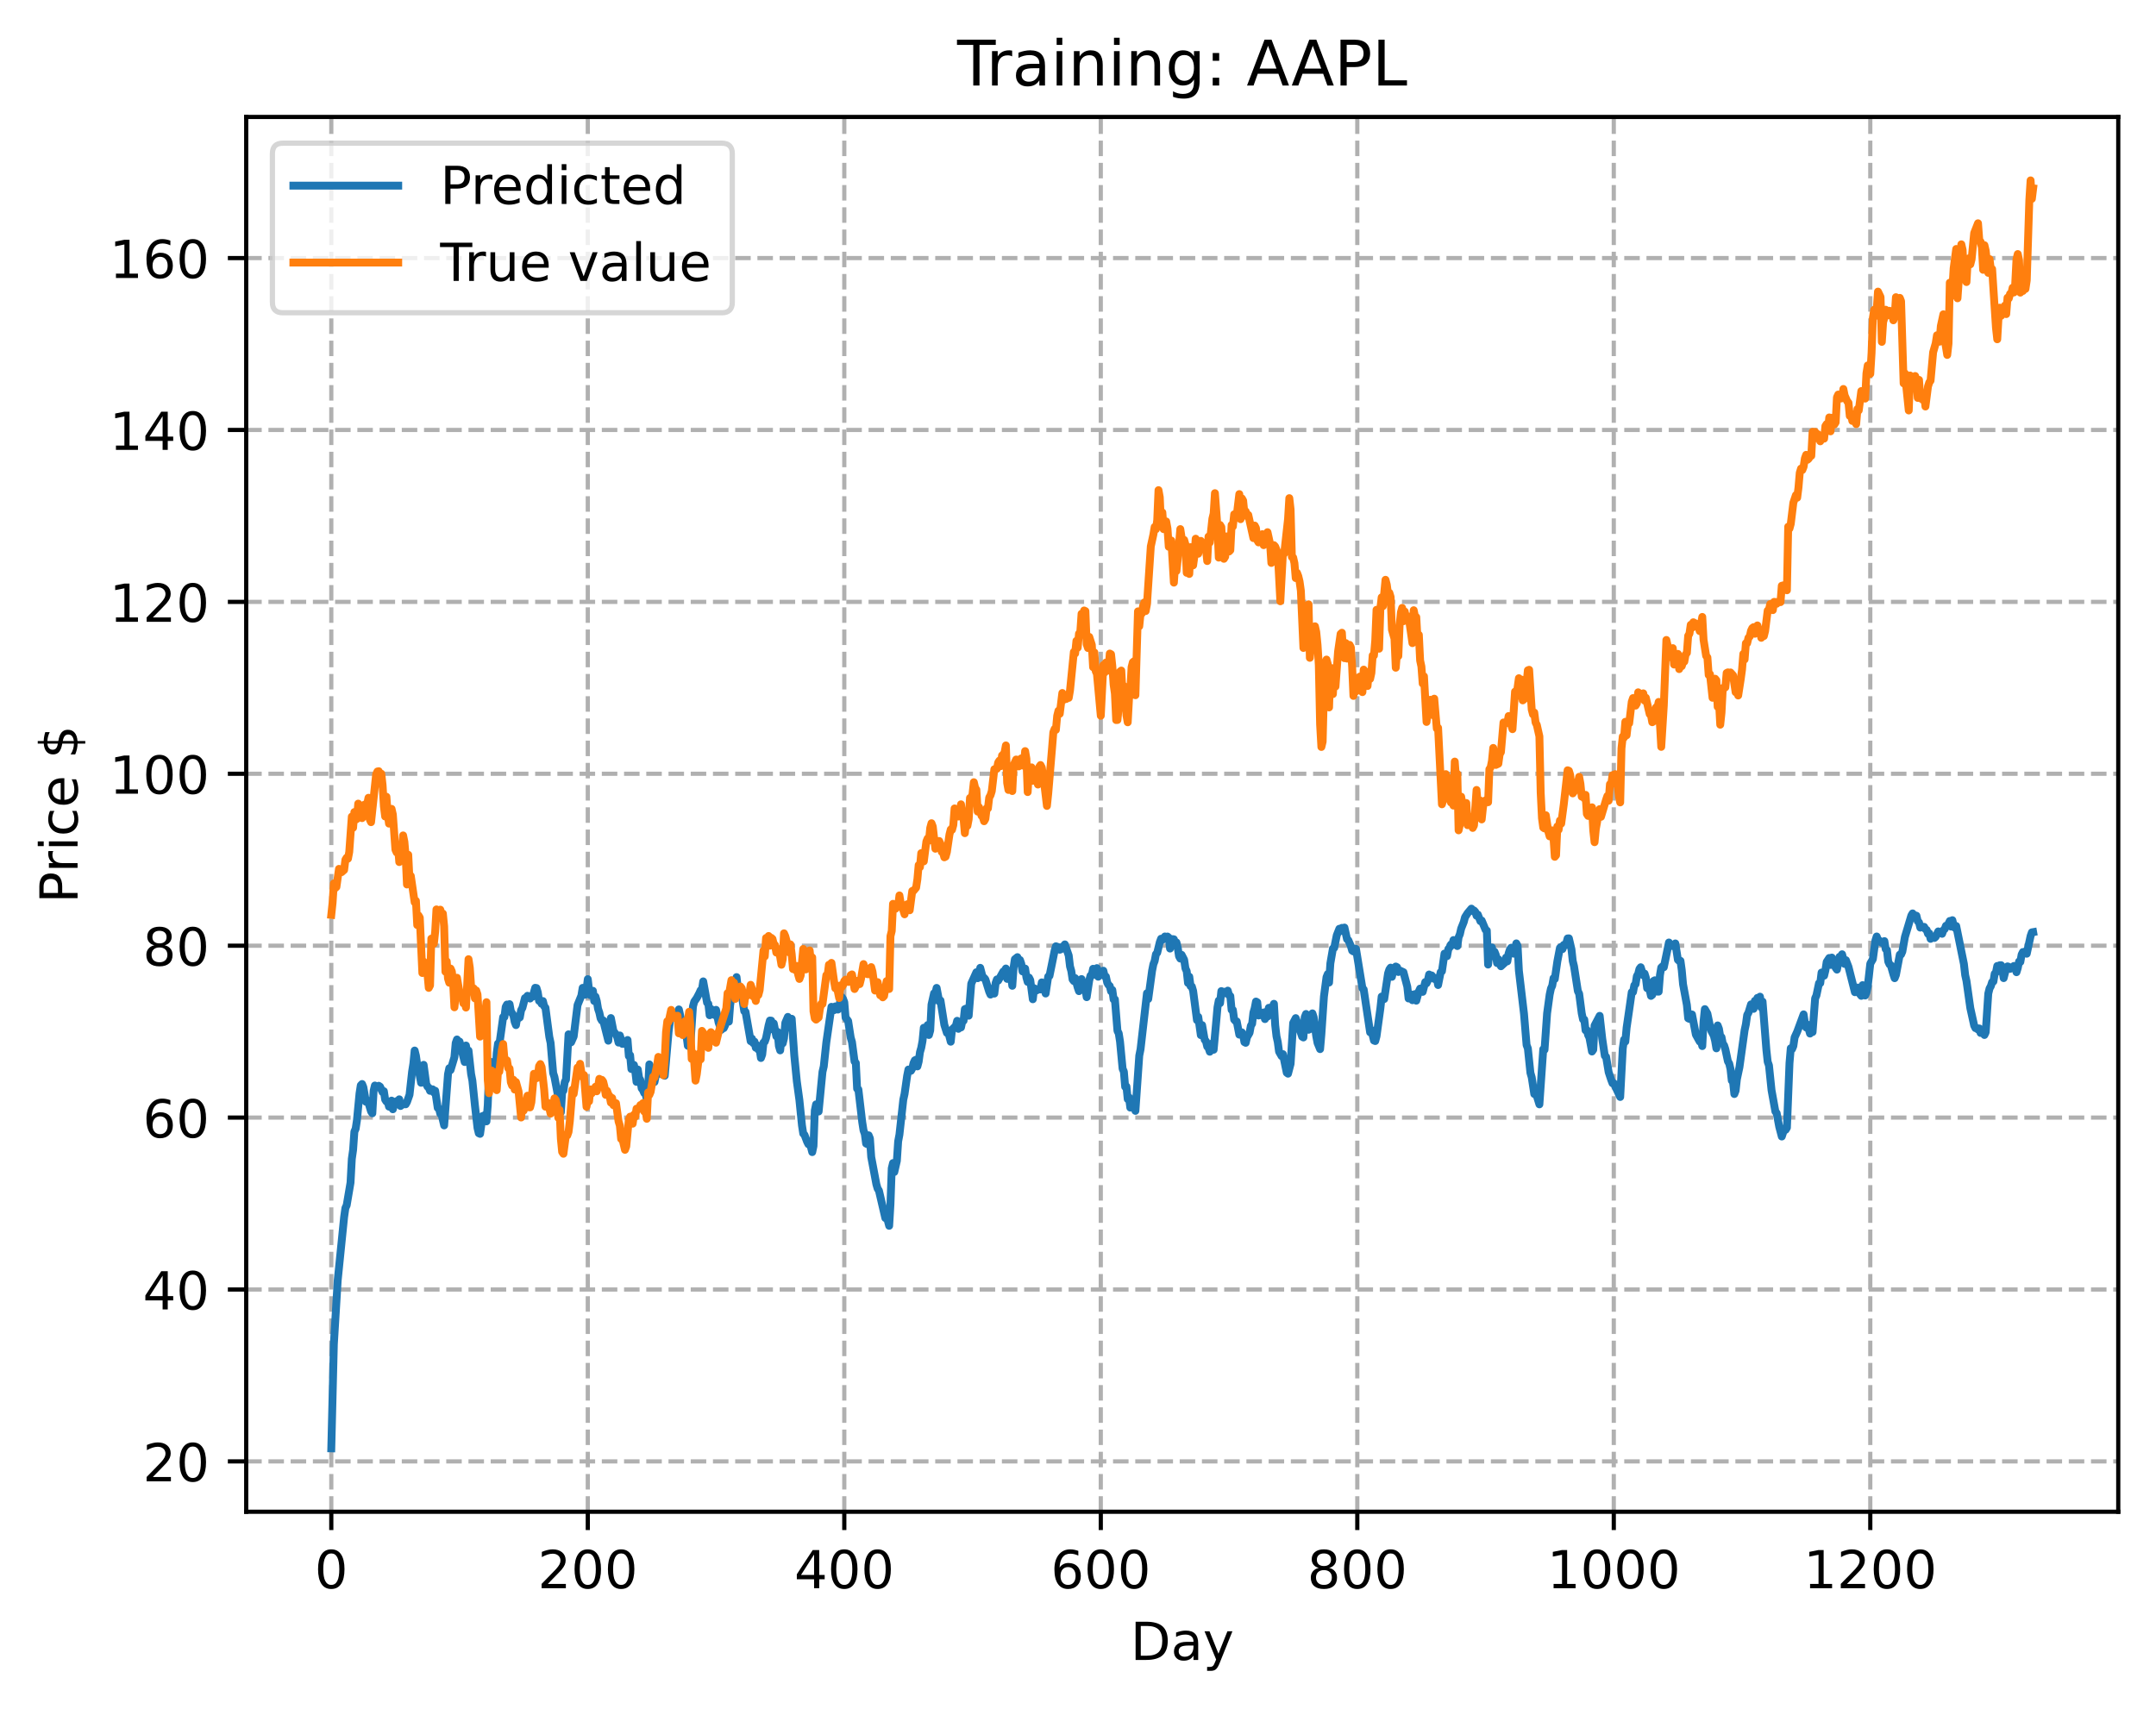 <?xml version="1.0" encoding="utf-8" standalone="no"?>
<!DOCTYPE svg PUBLIC "-//W3C//DTD SVG 1.1//EN"
  "http://www.w3.org/Graphics/SVG/1.1/DTD/svg11.dtd">
<!-- Created with matplotlib (https://matplotlib.org/) -->
<svg height="325.986pt" version="1.1" viewBox="0 0 411.286 325.986" width="411.286pt" xmlns="http://www.w3.org/2000/svg" xmlns:xlink="http://www.w3.org/1999/xlink">
 <defs>
  <style type="text/css">
*{stroke-linecap:butt;stroke-linejoin:round;}
  </style>
 </defs>
 <g id="figure_1">
  <g id="patch_1">
   <path d="M 0 325.986 
L 411.286 325.986 
L 411.286 0 
L 0 0 
z
" style="fill:#ffffff;"/>
  </g>
  <g id="axes_1">
   <g id="patch_2">
    <path d="M 46.966 288.43 
L 404.086 288.43 
L 404.086 22.318 
L 46.966 22.318 
z
" style="fill:#ffffff;"/>
   </g>
   <g id="matplotlib.axis_1">
    <g id="xtick_1">
     <g id="line2d_1">
      <path clip-path="url(#p959df49246)" d="M 63.198 288.43 
L 63.198 22.318 
" style="fill:none;stroke:#b0b0b0;stroke-dasharray:2.96,1.28;stroke-dashoffset:0;stroke-width:0.8;"/>
     </g>
     <g id="line2d_2">
      <defs>
       <path d="M 0 0 
L 0 3.5 
" id="m3ab42abed4" style="stroke:#000000;stroke-width:0.8;"/>
      </defs>
      <g>
       <use style="stroke:#000000;stroke-width:0.8;" x="63.198" xlink:href="#m3ab42abed4" y="288.43"/>
      </g>
     </g>
     <g id="text_1">
      <!-- 0 -->
      <defs>
       <path d="M 31.781 66.406 
Q 24.172 66.406 20.328 58.906 
Q 16.5 51.422 16.5 36.375 
Q 16.5 21.391 20.328 13.891 
Q 24.172 6.391 31.781 6.391 
Q 39.453 6.391 43.281 13.891 
Q 47.125 21.391 47.125 36.375 
Q 47.125 51.422 43.281 58.906 
Q 39.453 66.406 31.781 66.406 
z
M 31.781 74.219 
Q 44.047 74.219 50.516 64.516 
Q 56.984 54.828 56.984 36.375 
Q 56.984 17.969 50.516 8.266 
Q 44.047 -1.422 31.781 -1.422 
Q 19.531 -1.422 13.062 8.266 
Q 6.594 17.969 6.594 36.375 
Q 6.594 54.828 13.062 64.516 
Q 19.531 74.219 31.781 74.219 
z
" id="DejaVuSans-48"/>
      </defs>
      <g transform="translate(60.017 303.029)scale(0.1 -0.1)">
       <use xlink:href="#DejaVuSans-48"/>
      </g>
     </g>
    </g>
    <g id="xtick_2">
     <g id="line2d_3">
      <path clip-path="url(#p959df49246)" d="M 112.129 288.43 
L 112.129 22.318 
" style="fill:none;stroke:#b0b0b0;stroke-dasharray:2.96,1.28;stroke-dashoffset:0;stroke-width:0.8;"/>
     </g>
     <g id="line2d_4">
      <g>
       <use style="stroke:#000000;stroke-width:0.8;" x="112.129" xlink:href="#m3ab42abed4" y="288.43"/>
      </g>
     </g>
     <g id="text_2">
      <!-- 200 -->
      <defs>
       <path d="M 19.188 8.297 
L 53.609 8.297 
L 53.609 0 
L 7.328 0 
L 7.328 8.297 
Q 12.938 14.109 22.625 23.891 
Q 32.328 33.688 34.812 36.531 
Q 39.547 41.844 41.422 45.531 
Q 43.312 49.219 43.312 52.781 
Q 43.312 58.594 39.234 62.25 
Q 35.156 65.922 28.609 65.922 
Q 23.969 65.922 18.812 64.312 
Q 13.672 62.703 7.812 59.422 
L 7.812 69.391 
Q 13.766 71.781 18.938 73 
Q 24.125 74.219 28.422 74.219 
Q 39.75 74.219 46.484 68.547 
Q 53.219 62.891 53.219 53.422 
Q 53.219 48.922 51.531 44.891 
Q 49.859 40.875 45.406 35.406 
Q 44.188 33.984 37.641 27.219 
Q 31.109 20.453 19.188 8.297 
z
" id="DejaVuSans-50"/>
      </defs>
      <g transform="translate(102.585 303.029)scale(0.1 -0.1)">
       <use xlink:href="#DejaVuSans-50"/>
       <use x="63.623" xlink:href="#DejaVuSans-48"/>
       <use x="127.246" xlink:href="#DejaVuSans-48"/>
      </g>
     </g>
    </g>
    <g id="xtick_3">
     <g id="line2d_5">
      <path clip-path="url(#p959df49246)" d="M 161.06 288.43 
L 161.06 22.318 
" style="fill:none;stroke:#b0b0b0;stroke-dasharray:2.96,1.28;stroke-dashoffset:0;stroke-width:0.8;"/>
     </g>
     <g id="line2d_6">
      <g>
       <use style="stroke:#000000;stroke-width:0.8;" x="161.06" xlink:href="#m3ab42abed4" y="288.43"/>
      </g>
     </g>
     <g id="text_3">
      <!-- 400 -->
      <defs>
       <path d="M 37.797 64.312 
L 12.891 25.391 
L 37.797 25.391 
z
M 35.203 72.906 
L 47.609 72.906 
L 47.609 25.391 
L 58.016 25.391 
L 58.016 17.188 
L 47.609 17.188 
L 47.609 0 
L 37.797 0 
L 37.797 17.188 
L 4.891 17.188 
L 4.891 26.703 
z
" id="DejaVuSans-52"/>
      </defs>
      <g transform="translate(151.516 303.029)scale(0.1 -0.1)">
       <use xlink:href="#DejaVuSans-52"/>
       <use x="63.623" xlink:href="#DejaVuSans-48"/>
       <use x="127.246" xlink:href="#DejaVuSans-48"/>
      </g>
     </g>
    </g>
    <g id="xtick_4">
     <g id="line2d_7">
      <path clip-path="url(#p959df49246)" d="M 209.99 288.43 
L 209.99 22.318 
" style="fill:none;stroke:#b0b0b0;stroke-dasharray:2.96,1.28;stroke-dashoffset:0;stroke-width:0.8;"/>
     </g>
     <g id="line2d_8">
      <g>
       <use style="stroke:#000000;stroke-width:0.8;" x="209.99" xlink:href="#m3ab42abed4" y="288.43"/>
      </g>
     </g>
     <g id="text_4">
      <!-- 600 -->
      <defs>
       <path d="M 33.016 40.375 
Q 26.375 40.375 22.484 35.828 
Q 18.609 31.297 18.609 23.391 
Q 18.609 15.531 22.484 10.953 
Q 26.375 6.391 33.016 6.391 
Q 39.656 6.391 43.531 10.953 
Q 47.406 15.531 47.406 23.391 
Q 47.406 31.297 43.531 35.828 
Q 39.656 40.375 33.016 40.375 
z
M 52.594 71.297 
L 52.594 62.312 
Q 48.875 64.062 45.094 64.984 
Q 41.312 65.922 37.594 65.922 
Q 27.828 65.922 22.672 59.328 
Q 17.531 52.734 16.797 39.406 
Q 19.672 43.656 24.016 45.922 
Q 28.375 48.188 33.594 48.188 
Q 44.578 48.188 50.953 41.516 
Q 57.328 34.859 57.328 23.391 
Q 57.328 12.156 50.688 5.359 
Q 44.047 -1.422 33.016 -1.422 
Q 20.359 -1.422 13.672 8.266 
Q 6.984 17.969 6.984 36.375 
Q 6.984 53.656 15.188 63.938 
Q 23.391 74.219 37.203 74.219 
Q 40.922 74.219 44.703 73.484 
Q 48.484 72.75 52.594 71.297 
z
" id="DejaVuSans-54"/>
      </defs>
      <g transform="translate(200.446 303.029)scale(0.1 -0.1)">
       <use xlink:href="#DejaVuSans-54"/>
       <use x="63.623" xlink:href="#DejaVuSans-48"/>
       <use x="127.246" xlink:href="#DejaVuSans-48"/>
      </g>
     </g>
    </g>
    <g id="xtick_5">
     <g id="line2d_9">
      <path clip-path="url(#p959df49246)" d="M 258.921 288.43 
L 258.921 22.318 
" style="fill:none;stroke:#b0b0b0;stroke-dasharray:2.96,1.28;stroke-dashoffset:0;stroke-width:0.8;"/>
     </g>
     <g id="line2d_10">
      <g>
       <use style="stroke:#000000;stroke-width:0.8;" x="258.921" xlink:href="#m3ab42abed4" y="288.43"/>
      </g>
     </g>
     <g id="text_5">
      <!-- 800 -->
      <defs>
       <path d="M 31.781 34.625 
Q 24.75 34.625 20.719 30.859 
Q 16.703 27.094 16.703 20.516 
Q 16.703 13.922 20.719 10.156 
Q 24.75 6.391 31.781 6.391 
Q 38.812 6.391 42.859 10.172 
Q 46.922 13.969 46.922 20.516 
Q 46.922 27.094 42.891 30.859 
Q 38.875 34.625 31.781 34.625 
z
M 21.922 38.812 
Q 15.578 40.375 12.031 44.719 
Q 8.5 49.078 8.5 55.328 
Q 8.5 64.062 14.719 69.141 
Q 20.953 74.219 31.781 74.219 
Q 42.672 74.219 48.875 69.141 
Q 55.078 64.062 55.078 55.328 
Q 55.078 49.078 51.531 44.719 
Q 48 40.375 41.703 38.812 
Q 48.828 37.156 52.797 32.312 
Q 56.781 27.484 56.781 20.516 
Q 56.781 9.906 50.312 4.234 
Q 43.844 -1.422 31.781 -1.422 
Q 19.734 -1.422 13.25 4.234 
Q 6.781 9.906 6.781 20.516 
Q 6.781 27.484 10.781 32.312 
Q 14.797 37.156 21.922 38.812 
z
M 18.312 54.391 
Q 18.312 48.734 21.844 45.562 
Q 25.391 42.391 31.781 42.391 
Q 38.141 42.391 41.719 45.562 
Q 45.312 48.734 45.312 54.391 
Q 45.312 60.062 41.719 63.234 
Q 38.141 66.406 31.781 66.406 
Q 25.391 66.406 21.844 63.234 
Q 18.312 60.062 18.312 54.391 
z
" id="DejaVuSans-56"/>
      </defs>
      <g transform="translate(249.377 303.029)scale(0.1 -0.1)">
       <use xlink:href="#DejaVuSans-56"/>
       <use x="63.623" xlink:href="#DejaVuSans-48"/>
       <use x="127.246" xlink:href="#DejaVuSans-48"/>
      </g>
     </g>
    </g>
    <g id="xtick_6">
     <g id="line2d_11">
      <path clip-path="url(#p959df49246)" d="M 307.851 288.43 
L 307.851 22.318 
" style="fill:none;stroke:#b0b0b0;stroke-dasharray:2.96,1.28;stroke-dashoffset:0;stroke-width:0.8;"/>
     </g>
     <g id="line2d_12">
      <g>
       <use style="stroke:#000000;stroke-width:0.8;" x="307.851" xlink:href="#m3ab42abed4" y="288.43"/>
      </g>
     </g>
     <g id="text_6">
      <!-- 1000 -->
      <defs>
       <path d="M 12.406 8.297 
L 28.516 8.297 
L 28.516 63.922 
L 10.984 60.406 
L 10.984 69.391 
L 28.422 72.906 
L 38.281 72.906 
L 38.281 8.297 
L 54.391 8.297 
L 54.391 0 
L 12.406 0 
z
" id="DejaVuSans-49"/>
      </defs>
      <g transform="translate(295.126 303.029)scale(0.1 -0.1)">
       <use xlink:href="#DejaVuSans-49"/>
       <use x="63.623" xlink:href="#DejaVuSans-48"/>
       <use x="127.246" xlink:href="#DejaVuSans-48"/>
       <use x="190.869" xlink:href="#DejaVuSans-48"/>
      </g>
     </g>
    </g>
    <g id="xtick_7">
     <g id="line2d_13">
      <path clip-path="url(#p959df49246)" d="M 356.782 288.43 
L 356.782 22.318 
" style="fill:none;stroke:#b0b0b0;stroke-dasharray:2.96,1.28;stroke-dashoffset:0;stroke-width:0.8;"/>
     </g>
     <g id="line2d_14">
      <g>
       <use style="stroke:#000000;stroke-width:0.8;" x="356.782" xlink:href="#m3ab42abed4" y="288.43"/>
      </g>
     </g>
     <g id="text_7">
      <!-- 1200 -->
      <g transform="translate(344.057 303.029)scale(0.1 -0.1)">
       <use xlink:href="#DejaVuSans-49"/>
       <use x="63.623" xlink:href="#DejaVuSans-50"/>
       <use x="127.246" xlink:href="#DejaVuSans-48"/>
       <use x="190.869" xlink:href="#DejaVuSans-48"/>
      </g>
     </g>
    </g>
    <g id="text_8">
     <!-- Day -->
     <defs>
      <path d="M 19.672 64.797 
L 19.672 8.109 
L 31.594 8.109 
Q 46.688 8.109 53.688 14.938 
Q 60.688 21.781 60.688 36.531 
Q 60.688 51.172 53.688 57.984 
Q 46.688 64.797 31.594 64.797 
z
M 9.812 72.906 
L 30.078 72.906 
Q 51.266 72.906 61.172 64.094 
Q 71.094 55.281 71.094 36.531 
Q 71.094 17.672 61.125 8.828 
Q 51.172 0 30.078 0 
L 9.812 0 
z
" id="DejaVuSans-68"/>
      <path d="M 34.281 27.484 
Q 23.391 27.484 19.188 25 
Q 14.984 22.516 14.984 16.5 
Q 14.984 11.719 18.141 8.906 
Q 21.297 6.109 26.703 6.109 
Q 34.188 6.109 38.703 11.406 
Q 43.219 16.703 43.219 25.484 
L 43.219 27.484 
z
M 52.203 31.203 
L 52.203 0 
L 43.219 0 
L 43.219 8.297 
Q 40.141 3.328 35.547 0.953 
Q 30.953 -1.422 24.312 -1.422 
Q 15.922 -1.422 10.953 3.297 
Q 6 8.016 6 15.922 
Q 6 25.141 12.172 29.828 
Q 18.359 34.516 30.609 34.516 
L 43.219 34.516 
L 43.219 35.406 
Q 43.219 41.609 39.141 45 
Q 35.062 48.391 27.688 48.391 
Q 23 48.391 18.547 47.266 
Q 14.109 46.141 10.016 43.891 
L 10.016 52.203 
Q 14.938 54.109 19.578 55.047 
Q 24.219 56 28.609 56 
Q 40.484 56 46.344 49.844 
Q 52.203 43.703 52.203 31.203 
z
" id="DejaVuSans-97"/>
      <path d="M 32.172 -5.078 
Q 28.375 -14.844 24.75 -17.812 
Q 21.141 -20.797 15.094 -20.797 
L 7.906 -20.797 
L 7.906 -13.281 
L 13.188 -13.281 
Q 16.891 -13.281 18.938 -11.516 
Q 21 -9.766 23.484 -3.219 
L 25.094 0.875 
L 2.984 54.688 
L 12.5 54.688 
L 29.594 11.922 
L 46.688 54.688 
L 56.203 54.688 
z
" id="DejaVuSans-121"/>
     </defs>
     <g transform="translate(215.652 316.707)scale(0.1 -0.1)">
      <use xlink:href="#DejaVuSans-68"/>
      <use x="77.002" xlink:href="#DejaVuSans-97"/>
      <use x="138.281" xlink:href="#DejaVuSans-121"/>
     </g>
    </g>
   </g>
   <g id="matplotlib.axis_2">
    <g id="ytick_1">
     <g id="line2d_15">
      <path clip-path="url(#p959df49246)" d="M 46.966 278.828 
L 404.086 278.828 
" style="fill:none;stroke:#b0b0b0;stroke-dasharray:2.96,1.28;stroke-dashoffset:0;stroke-width:0.8;"/>
     </g>
     <g id="line2d_16">
      <defs>
       <path d="M 0 0 
L -3.5 0 
" id="mfa73bae530" style="stroke:#000000;stroke-width:0.8;"/>
      </defs>
      <g>
       <use style="stroke:#000000;stroke-width:0.8;" x="46.966" xlink:href="#mfa73bae530" y="278.828"/>
      </g>
     </g>
     <g id="text_9">
      <!-- 20 -->
      <g transform="translate(27.241 282.627)scale(0.1 -0.1)">
       <use xlink:href="#DejaVuSans-50"/>
       <use x="63.623" xlink:href="#DejaVuSans-48"/>
      </g>
     </g>
    </g>
    <g id="ytick_2">
     <g id="line2d_17">
      <path clip-path="url(#p959df49246)" d="M 46.966 246.029 
L 404.086 246.029 
" style="fill:none;stroke:#b0b0b0;stroke-dasharray:2.96,1.28;stroke-dashoffset:0;stroke-width:0.8;"/>
     </g>
     <g id="line2d_18">
      <g>
       <use style="stroke:#000000;stroke-width:0.8;" x="46.966" xlink:href="#mfa73bae530" y="246.029"/>
      </g>
     </g>
     <g id="text_10">
      <!-- 40 -->
      <g transform="translate(27.241 249.829)scale(0.1 -0.1)">
       <use xlink:href="#DejaVuSans-52"/>
       <use x="63.623" xlink:href="#DejaVuSans-48"/>
      </g>
     </g>
    </g>
    <g id="ytick_3">
     <g id="line2d_19">
      <path clip-path="url(#p959df49246)" d="M 46.966 213.231 
L 404.086 213.231 
" style="fill:none;stroke:#b0b0b0;stroke-dasharray:2.96,1.28;stroke-dashoffset:0;stroke-width:0.8;"/>
     </g>
     <g id="line2d_20">
      <g>
       <use style="stroke:#000000;stroke-width:0.8;" x="46.966" xlink:href="#mfa73bae530" y="213.231"/>
      </g>
     </g>
     <g id="text_11">
      <!-- 60 -->
      <g transform="translate(27.241 217.03)scale(0.1 -0.1)">
       <use xlink:href="#DejaVuSans-54"/>
       <use x="63.623" xlink:href="#DejaVuSans-48"/>
      </g>
     </g>
    </g>
    <g id="ytick_4">
     <g id="line2d_21">
      <path clip-path="url(#p959df49246)" d="M 46.966 180.433 
L 404.086 180.433 
" style="fill:none;stroke:#b0b0b0;stroke-dasharray:2.96,1.28;stroke-dashoffset:0;stroke-width:0.8;"/>
     </g>
     <g id="line2d_22">
      <g>
       <use style="stroke:#000000;stroke-width:0.8;" x="46.966" xlink:href="#mfa73bae530" y="180.433"/>
      </g>
     </g>
     <g id="text_12">
      <!-- 80 -->
      <g transform="translate(27.241 184.232)scale(0.1 -0.1)">
       <use xlink:href="#DejaVuSans-56"/>
       <use x="63.623" xlink:href="#DejaVuSans-48"/>
      </g>
     </g>
    </g>
    <g id="ytick_5">
     <g id="line2d_23">
      <path clip-path="url(#p959df49246)" d="M 46.966 147.634 
L 404.086 147.634 
" style="fill:none;stroke:#b0b0b0;stroke-dasharray:2.96,1.28;stroke-dashoffset:0;stroke-width:0.8;"/>
     </g>
     <g id="line2d_24">
      <g>
       <use style="stroke:#000000;stroke-width:0.8;" x="46.966" xlink:href="#mfa73bae530" y="147.634"/>
      </g>
     </g>
     <g id="text_13">
      <!-- 100 -->
      <g transform="translate(20.878 151.433)scale(0.1 -0.1)">
       <use xlink:href="#DejaVuSans-49"/>
       <use x="63.623" xlink:href="#DejaVuSans-48"/>
       <use x="127.246" xlink:href="#DejaVuSans-48"/>
      </g>
     </g>
    </g>
    <g id="ytick_6">
     <g id="line2d_25">
      <path clip-path="url(#p959df49246)" d="M 46.966 114.836 
L 404.086 114.836 
" style="fill:none;stroke:#b0b0b0;stroke-dasharray:2.96,1.28;stroke-dashoffset:0;stroke-width:0.8;"/>
     </g>
     <g id="line2d_26">
      <g>
       <use style="stroke:#000000;stroke-width:0.8;" x="46.966" xlink:href="#mfa73bae530" y="114.836"/>
      </g>
     </g>
     <g id="text_14">
      <!-- 120 -->
      <g transform="translate(20.878 118.635)scale(0.1 -0.1)">
       <use xlink:href="#DejaVuSans-49"/>
       <use x="63.623" xlink:href="#DejaVuSans-50"/>
       <use x="127.246" xlink:href="#DejaVuSans-48"/>
      </g>
     </g>
    </g>
    <g id="ytick_7">
     <g id="line2d_27">
      <path clip-path="url(#p959df49246)" d="M 46.966 82.037 
L 404.086 82.037 
" style="fill:none;stroke:#b0b0b0;stroke-dasharray:2.96,1.28;stroke-dashoffset:0;stroke-width:0.8;"/>
     </g>
     <g id="line2d_28">
      <g>
       <use style="stroke:#000000;stroke-width:0.8;" x="46.966" xlink:href="#mfa73bae530" y="82.037"/>
      </g>
     </g>
     <g id="text_15">
      <!-- 140 -->
      <g transform="translate(20.878 85.837)scale(0.1 -0.1)">
       <use xlink:href="#DejaVuSans-49"/>
       <use x="63.623" xlink:href="#DejaVuSans-52"/>
       <use x="127.246" xlink:href="#DejaVuSans-48"/>
      </g>
     </g>
    </g>
    <g id="ytick_8">
     <g id="line2d_29">
      <path clip-path="url(#p959df49246)" d="M 46.966 49.239 
L 404.086 49.239 
" style="fill:none;stroke:#b0b0b0;stroke-dasharray:2.96,1.28;stroke-dashoffset:0;stroke-width:0.8;"/>
     </g>
     <g id="line2d_30">
      <g>
       <use style="stroke:#000000;stroke-width:0.8;" x="46.966" xlink:href="#mfa73bae530" y="49.239"/>
      </g>
     </g>
     <g id="text_16">
      <!-- 160 -->
      <g transform="translate(20.878 53.038)scale(0.1 -0.1)">
       <use xlink:href="#DejaVuSans-49"/>
       <use x="63.623" xlink:href="#DejaVuSans-54"/>
       <use x="127.246" xlink:href="#DejaVuSans-48"/>
      </g>
     </g>
    </g>
    <g id="text_17">
     <!-- Price $ -->
     <defs>
      <path d="M 19.672 64.797 
L 19.672 37.406 
L 32.078 37.406 
Q 38.969 37.406 42.719 40.969 
Q 46.484 44.531 46.484 51.125 
Q 46.484 57.672 42.719 61.234 
Q 38.969 64.797 32.078 64.797 
z
M 9.812 72.906 
L 32.078 72.906 
Q 44.344 72.906 50.609 67.359 
Q 56.891 61.812 56.891 51.125 
Q 56.891 40.328 50.609 34.812 
Q 44.344 29.297 32.078 29.297 
L 19.672 29.297 
L 19.672 0 
L 9.812 0 
z
" id="DejaVuSans-80"/>
      <path d="M 41.109 46.297 
Q 39.594 47.172 37.812 47.578 
Q 36.031 48 33.891 48 
Q 26.266 48 22.188 43.047 
Q 18.109 38.094 18.109 28.812 
L 18.109 0 
L 9.078 0 
L 9.078 54.688 
L 18.109 54.688 
L 18.109 46.188 
Q 20.953 51.172 25.484 53.578 
Q 30.031 56 36.531 56 
Q 37.453 56 38.578 55.875 
Q 39.703 55.766 41.062 55.516 
z
" id="DejaVuSans-114"/>
      <path d="M 9.422 54.688 
L 18.406 54.688 
L 18.406 0 
L 9.422 0 
z
M 9.422 75.984 
L 18.406 75.984 
L 18.406 64.594 
L 9.422 64.594 
z
" id="DejaVuSans-105"/>
      <path d="M 48.781 52.594 
L 48.781 44.188 
Q 44.969 46.297 41.141 47.344 
Q 37.312 48.391 33.406 48.391 
Q 24.656 48.391 19.812 42.844 
Q 14.984 37.312 14.984 27.297 
Q 14.984 17.281 19.812 11.734 
Q 24.656 6.203 33.406 6.203 
Q 37.312 6.203 41.141 7.25 
Q 44.969 8.297 48.781 10.406 
L 48.781 2.094 
Q 45.016 0.344 40.984 -0.531 
Q 36.969 -1.422 32.422 -1.422 
Q 20.062 -1.422 12.781 6.344 
Q 5.516 14.109 5.516 27.297 
Q 5.516 40.672 12.859 48.328 
Q 20.219 56 33.016 56 
Q 37.156 56 41.109 55.141 
Q 45.062 54.297 48.781 52.594 
z
" id="DejaVuSans-99"/>
      <path d="M 56.203 29.594 
L 56.203 25.203 
L 14.891 25.203 
Q 15.484 15.922 20.484 11.062 
Q 25.484 6.203 34.422 6.203 
Q 39.594 6.203 44.453 7.469 
Q 49.312 8.734 54.109 11.281 
L 54.109 2.781 
Q 49.266 0.734 44.188 -0.344 
Q 39.109 -1.422 33.891 -1.422 
Q 20.797 -1.422 13.156 6.188 
Q 5.516 13.812 5.516 26.812 
Q 5.516 40.234 12.766 48.109 
Q 20.016 56 32.328 56 
Q 43.359 56 49.781 48.891 
Q 56.203 41.797 56.203 29.594 
z
M 47.219 32.234 
Q 47.125 39.594 43.094 43.984 
Q 39.062 48.391 32.422 48.391 
Q 24.906 48.391 20.391 44.141 
Q 15.875 39.891 15.188 32.172 
z
" id="DejaVuSans-101"/>
      <path id="DejaVuSans-32"/>
      <path d="M 33.797 -14.703 
L 28.906 -14.703 
L 28.859 0 
Q 23.734 0.094 18.609 1.188 
Q 13.484 2.297 8.297 4.5 
L 8.297 13.281 
Q 13.281 10.156 18.375 8.562 
Q 23.484 6.984 28.906 6.938 
L 28.906 29.203 
Q 18.109 30.953 13.203 35.156 
Q 8.297 39.359 8.297 46.688 
Q 8.297 54.641 13.625 59.219 
Q 18.953 63.812 28.906 64.5 
L 28.906 75.984 
L 33.797 75.984 
L 33.797 64.656 
Q 38.328 64.453 42.578 63.688 
Q 46.828 62.938 50.875 61.625 
L 50.875 53.078 
Q 46.828 55.125 42.547 56.25 
Q 38.281 57.375 33.797 57.562 
L 33.797 36.719 
Q 44.875 35.016 50.094 30.609 
Q 55.328 26.219 55.328 18.609 
Q 55.328 10.359 49.781 5.594 
Q 44.234 0.828 33.797 0.094 
z
M 28.906 37.594 
L 28.906 57.625 
Q 23.25 56.984 20.266 54.391 
Q 17.281 51.812 17.281 47.516 
Q 17.281 43.312 20.031 40.969 
Q 22.797 38.625 28.906 37.594 
z
M 33.797 28.219 
L 33.797 7.078 
Q 39.984 7.906 43.141 10.594 
Q 46.297 13.281 46.297 17.672 
Q 46.297 21.969 43.281 24.5 
Q 40.281 27.047 33.797 28.219 
z
" id="DejaVuSans-36"/>
     </defs>
     <g transform="translate(14.798 172.342)rotate(-90)scale(0.1 -0.1)">
      <use xlink:href="#DejaVuSans-80"/>
      <use x="58.553" xlink:href="#DejaVuSans-114"/>
      <use x="99.666" xlink:href="#DejaVuSans-105"/>
      <use x="127.449" xlink:href="#DejaVuSans-99"/>
      <use x="182.43" xlink:href="#DejaVuSans-101"/>
      <use x="243.953" xlink:href="#DejaVuSans-32"/>
      <use x="275.74" xlink:href="#DejaVuSans-36"/>
     </g>
    </g>
   </g>
   <g id="line2d_31">
    <path clip-path="url(#p959df49246)" d="M 63.198 276.334 
L 63.688 256.441 
L 64.422 244.284 
L 65.645 232.203 
L 65.89 230.483 
L 66.134 229.962 
L 66.868 225.633 
L 67.113 221.099 
L 67.357 219.398 
L 67.602 215.909 
L 67.847 215.364 
L 68.091 213.751 
L 68.581 208.628 
L 68.825 207.077 
L 69.07 206.822 
L 69.315 207.437 
L 69.804 210.212 
L 70.049 209.943 
L 70.293 210.399 
L 70.783 212.056 
L 71.027 212.414 
L 71.272 208.118 
L 71.517 207.111 
L 71.761 207.288 
L 72.006 207.307 
L 72.251 207.162 
L 72.495 207.327 
L 72.984 208.377 
L 73.229 208.191 
L 73.474 209.804 
L 73.718 210.177 
L 73.963 210.156 
L 74.208 211.144 
L 74.452 210.772 
L 74.697 209.991 
L 74.942 211.644 
L 75.186 210.668 
L 75.431 210.578 
L 75.676 210.082 
L 75.92 210.118 
L 76.165 209.743 
L 76.41 211.018 
L 76.654 210.775 
L 76.899 210.736 
L 77.144 210.565 
L 77.388 210.696 
L 77.633 210.259 
L 78.122 208.875 
L 78.611 204.458 
L 78.856 202.923 
L 79.101 200.437 
L 79.345 201.423 
L 79.59 203.139 
L 79.835 203.947 
L 80.324 206.588 
L 80.813 203.16 
L 81.303 206.799 
L 81.547 207.321 
L 81.792 207.515 
L 82.037 208.127 
L 82.526 207.837 
L 82.771 208.443 
L 83.015 208.106 
L 83.505 211.388 
L 83.749 211.506 
L 83.994 212.509 
L 84.239 212.645 
L 84.728 214.723 
L 85.462 204.95 
L 85.706 203.805 
L 85.951 204.165 
L 86.685 201.713 
L 86.93 199.002 
L 87.174 198.326 
L 87.419 198.961 
L 87.664 198.721 
L 88.642 202.627 
L 88.887 199.479 
L 89.132 200.996 
L 89.376 200.438 
L 89.866 204.89 
L 90.11 206.157 
L 90.599 210.91 
L 91.089 215.199 
L 91.333 216.215 
L 91.578 216.334 
L 92.067 212.93 
L 92.312 213.374 
L 92.557 212.691 
L 92.801 213.953 
L 93.046 210.837 
L 93.291 204.514 
L 93.535 202.555 
L 93.78 203.241 
L 94.025 203.01 
L 94.269 203.785 
L 94.514 205.123 
L 94.759 200.936 
L 95.003 199.094 
L 95.248 199.333 
L 95.982 194.056 
L 96.227 194.033 
L 96.471 192.097 
L 96.716 191.657 
L 96.96 192.494 
L 97.205 191.588 
L 97.45 192.947 
L 97.939 193.703 
L 98.184 194.971 
L 98.428 195.587 
L 98.673 194.103 
L 98.918 194.276 
L 99.162 194.122 
L 99.407 192.739 
L 99.652 192.302 
L 100.141 190.43 
L 100.386 190.349 
L 100.63 189.989 
L 100.875 190.147 
L 101.12 190.514 
L 101.364 190.035 
L 101.609 190.163 
L 102.098 188.466 
L 102.343 188.513 
L 102.587 189.317 
L 102.832 190.959 
L 103.077 191.037 
L 103.321 191.514 
L 103.566 190.993 
L 103.811 191.991 
L 104.055 192.27 
L 104.789 197.844 
L 105.034 198.983 
L 105.523 204.721 
L 105.768 205.489 
L 106.257 208.051 
L 106.991 212.227 
L 107.236 208.394 
L 107.481 208.087 
L 107.725 206.448 
L 107.97 205.99 
L 108.459 197.34 
L 108.704 198.98 
L 108.948 198.863 
L 109.438 197.753 
L 110.172 191.767 
L 110.906 189.956 
L 111.15 188.48 
L 111.395 188.581 
L 111.64 189.786 
L 111.884 188.778 
L 112.129 186.814 
L 112.374 188.966 
L 112.618 189.866 
L 112.863 189.288 
L 113.108 189.039 
L 113.352 190.988 
L 113.597 190.154 
L 113.842 190.992 
L 114.086 192.473 
L 114.331 193.199 
L 114.575 194.312 
L 114.82 194.735 
L 115.065 194.686 
L 116.043 198.559 
L 116.288 195.323 
L 116.533 194.238 
L 117.022 196.725 
L 117.511 197.36 
L 117.756 197.917 
L 118.001 198.923 
L 118.245 197.559 
L 118.735 199.171 
L 118.979 198.656 
L 119.224 199.195 
L 119.713 198.425 
L 119.958 201.494 
L 120.203 201.329 
L 120.447 203.965 
L 120.692 203.267 
L 120.936 203.181 
L 121.181 204.362 
L 121.426 206.419 
L 121.67 204.054 
L 121.915 205.639 
L 122.16 206.067 
L 122.404 207.647 
L 122.649 207.976 
L 122.894 208.553 
L 123.138 208.487 
L 123.383 209.869 
L 123.628 207.616 
L 123.872 203.079 
L 124.117 203.697 
L 124.362 205.241 
L 124.851 206.448 
L 125.096 205.262 
L 125.34 204.787 
L 125.585 204.891 
L 126.074 203.778 
L 126.319 204.999 
L 126.563 204.865 
L 126.808 205.246 
L 127.542 196.844 
L 127.787 194.876 
L 128.031 193.964 
L 128.521 193.739 
L 128.765 193.983 
L 129.01 193.213 
L 129.255 193.144 
L 129.499 192.589 
L 130.233 195.879 
L 130.478 197.374 
L 130.723 196.898 
L 130.967 197.677 
L 131.212 199.528 
L 131.457 199.631 
L 131.701 199.298 
L 132.191 192.021 
L 132.435 191.116 
L 132.924 190.41 
L 133.414 189.474 
L 133.658 188.926 
L 133.903 188.898 
L 134.148 187.243 
L 134.882 191.301 
L 135.126 191.533 
L 135.371 193.703 
L 135.616 192.484 
L 136.35 193.678 
L 136.594 192.672 
L 137.084 195.093 
L 137.573 196.497 
L 137.818 195.546 
L 138.062 196.17 
L 138.307 195.655 
L 138.796 194.198 
L 139.041 194.92 
L 139.285 191.734 
L 139.775 188.824 
L 140.019 189.36 
L 140.264 188.461 
L 140.509 186.425 
L 140.753 188.612 
L 141.243 189.004 
L 141.487 189.843 
L 141.977 192.924 
L 142.221 193.059 
L 143.2 198.655 
L 143.445 198.161 
L 143.689 199.027 
L 143.934 198.743 
L 144.178 199.903 
L 144.423 199.42 
L 144.668 200.26 
L 144.912 200.204 
L 145.157 201.863 
L 145.402 201.195 
L 145.646 198.914 
L 145.891 198.747 
L 146.136 198.048 
L 146.625 195.625 
L 146.87 194.71 
L 147.114 194.732 
L 147.359 196.395 
L 147.604 195.26 
L 148.093 197.72 
L 148.338 196.88 
L 148.582 199.573 
L 148.827 200.408 
L 149.072 198.253 
L 149.316 199.065 
L 149.561 198.078 
L 149.806 195.154 
L 150.295 194.015 
L 150.539 194.74 
L 150.784 196.096 
L 151.029 194.375 
L 151.518 201.339 
L 152.007 206.316 
L 152.497 209.895 
L 152.986 214.717 
L 153.231 216.29 
L 153.475 216.533 
L 153.965 217.827 
L 154.209 218.311 
L 154.454 218.284 
L 154.699 218.878 
L 154.943 219.817 
L 155.188 218.642 
L 155.433 211.881 
L 155.677 210.705 
L 155.922 211.135 
L 156.166 212.071 
L 156.656 207.001 
L 156.9 204.5 
L 157.145 203.459 
L 157.634 198.875 
L 158.613 192.094 
L 158.858 192.711 
L 159.102 192.739 
L 159.347 192.016 
L 159.592 192.524 
L 159.836 192.62 
L 160.081 192.204 
L 160.326 190.746 
L 160.57 190.229 
L 160.815 190.57 
L 161.06 191.211 
L 161.304 194.137 
L 161.794 194.797 
L 162.283 197.963 
L 162.527 198.809 
L 163.017 202.516 
L 163.261 202.806 
L 163.506 207.716 
L 163.751 207.864 
L 164.485 214.122 
L 164.729 215.664 
L 164.974 216.356 
L 165.219 218.18 
L 165.463 218.306 
L 165.708 216.609 
L 165.953 217.217 
L 166.197 220.741 
L 167.176 225.943 
L 167.421 226.791 
L 167.665 227.144 
L 168.644 231.358 
L 168.888 232.4 
L 169.133 232.017 
L 169.622 233.878 
L 169.867 229.738 
L 170.112 222.906 
L 170.356 221.905 
L 170.601 223.615 
L 171.09 221.485 
L 171.335 217.767 
L 171.58 216.474 
L 172.314 209.821 
L 172.558 208.717 
L 173.048 205.261 
L 173.292 204.06 
L 173.782 204.302 
L 174.026 203.855 
L 174.271 202.821 
L 174.515 202.296 
L 174.76 202.182 
L 175.005 203.465 
L 175.249 202.541 
L 175.494 200.755 
L 175.739 199.906 
L 175.983 198.61 
L 176.228 196.087 
L 176.473 196.683 
L 176.962 195.571 
L 177.207 197.472 
L 177.451 196.603 
L 177.696 191.675 
L 178.185 189.511 
L 178.43 189.491 
L 178.675 188.487 
L 179.164 191.072 
L 179.409 190.879 
L 180.142 195.521 
L 180.632 197.073 
L 180.876 196.852 
L 181.366 198.755 
L 181.61 196.454 
L 182.344 195.717 
L 182.589 194.763 
L 182.834 196.294 
L 183.078 195.098 
L 183.323 196.029 
L 183.568 194.866 
L 183.812 194.76 
L 184.057 192.537 
L 184.302 192.429 
L 184.546 192.588 
L 184.791 193.792 
L 185.28 187.676 
L 186.259 185.495 
L 186.503 186.639 
L 186.748 185.962 
L 186.993 184.656 
L 187.482 186.53 
L 187.727 186.564 
L 187.971 186.848 
L 188.705 189.215 
L 188.95 189.763 
L 189.195 188.685 
L 189.439 189.556 
L 189.684 189.573 
L 189.929 187.549 
L 190.173 186.868 
L 190.418 187.1 
L 191.397 185.352 
L 191.641 185.242 
L 191.886 184.786 
L 192.13 186.766 
L 192.375 185.733 
L 192.62 185.705 
L 192.864 186.216 
L 193.109 188.087 
L 193.354 184.631 
L 193.598 183.013 
L 194.088 182.616 
L 194.332 183.344 
L 194.577 183.16 
L 194.822 183.876 
L 195.066 185.34 
L 195.311 184.894 
L 195.556 184.794 
L 195.8 186.474 
L 196.045 187.35 
L 196.29 186.51 
L 196.534 186.993 
L 197.024 190.653 
L 197.268 188.547 
L 197.513 188.685 
L 197.758 188.966 
L 198.002 188.716 
L 198.491 188.788 
L 198.736 187.432 
L 198.981 187.589 
L 199.47 189.557 
L 199.959 186.32 
L 200.204 186.194 
L 201.183 181.386 
L 201.427 180.543 
L 201.917 180.721 
L 202.161 181.205 
L 202.406 181.106 
L 202.651 180.637 
L 202.895 180.522 
L 203.14 180.185 
L 203.874 182.309 
L 204.118 184.383 
L 204.363 185.246 
L 204.608 186.865 
L 204.852 187.188 
L 205.097 186.618 
L 205.586 188.404 
L 205.831 189.108 
L 206.076 187.461 
L 206.32 186.798 
L 206.565 188.729 
L 206.81 188.881 
L 207.054 188.714 
L 207.299 190.256 
L 207.788 187.038 
L 208.033 186.138 
L 208.278 185.976 
L 208.522 184.838 
L 208.767 185.969 
L 209.012 185.47 
L 209.256 184.71 
L 209.501 186.352 
L 209.746 185.632 
L 209.99 185.851 
L 210.235 185.804 
L 210.479 185.205 
L 210.724 186.255 
L 210.969 186.33 
L 211.213 187.473 
L 211.458 187.918 
L 211.703 188.127 
L 211.947 189.136 
L 212.192 188.883 
L 212.437 190.689 
L 212.681 190.674 
L 213.171 196.684 
L 213.415 197.16 
L 213.66 198.725 
L 214.149 203.898 
L 214.394 204.457 
L 214.639 207.353 
L 214.883 207.288 
L 215.128 209.704 
L 215.373 209.368 
L 215.617 211.324 
L 215.862 210.487 
L 216.351 210.905 
L 216.596 211.945 
L 217.33 201.406 
L 217.574 200.191 
L 218.798 189.501 
L 219.042 190.603 
L 219.776 185.212 
L 220.021 183.976 
L 220.266 183.348 
L 220.51 182.063 
L 220.755 181.78 
L 221.244 179.768 
L 221.489 179.105 
L 221.734 179.33 
L 222.223 178.674 
L 222.467 178.769 
L 222.712 178.685 
L 222.957 178.891 
L 223.201 180.98 
L 223.691 179.173 
L 223.935 179.212 
L 224.18 179.857 
L 224.425 179.812 
L 224.669 180.8 
L 224.914 182.45 
L 225.159 182.891 
L 225.403 182.171 
L 225.893 183.117 
L 226.137 184.759 
L 226.382 185.299 
L 226.627 187.552 
L 226.871 186.343 
L 227.116 188.15 
L 227.361 188.223 
L 227.605 189.059 
L 228.339 194.646 
L 228.584 194.016 
L 229.073 197.497 
L 229.318 195.583 
L 229.807 198.379 
L 230.052 198.662 
L 230.296 199.682 
L 230.541 199.929 
L 230.786 200.664 
L 231.03 199.509 
L 231.275 199.048 
L 231.52 200.286 
L 232.009 194.932 
L 232.254 192.172 
L 232.498 190.895 
L 232.743 191.397 
L 232.988 189.093 
L 233.232 189.355 
L 233.477 189.211 
L 233.722 189.499 
L 233.966 189.55 
L 234.211 189.008 
L 234.455 189.875 
L 234.7 190.045 
L 234.945 192.677 
L 235.189 192.695 
L 235.434 194.531 
L 235.679 194.807 
L 235.923 194.874 
L 236.413 197.405 
L 236.657 196.921 
L 236.902 196.97 
L 237.147 197.47 
L 237.391 198.831 
L 237.636 198.963 
L 237.881 197.901 
L 238.37 197.052 
L 238.615 195.711 
L 238.859 195.324 
L 239.104 193.198 
L 239.349 192.36 
L 239.593 191.088 
L 239.838 191.226 
L 240.082 193.749 
L 240.327 193.109 
L 240.816 193.774 
L 241.061 193.171 
L 241.306 194.437 
L 241.55 193.034 
L 241.795 193.963 
L 242.04 192.288 
L 242.284 192.294 
L 242.529 192.681 
L 243.018 191.52 
L 243.263 195.61 
L 243.508 197.726 
L 243.752 198.816 
L 243.997 200.65 
L 244.486 201.507 
L 244.731 201.12 
L 245.465 204.667 
L 245.709 204.854 
L 246.199 202.973 
L 246.688 195.176 
L 247.177 194.252 
L 247.667 195.595 
L 248.401 197.798 
L 248.645 197.941 
L 248.89 194.074 
L 249.135 193.462 
L 249.379 193.706 
L 249.624 196.478 
L 249.869 196.351 
L 250.113 195.244 
L 250.358 193.345 
L 250.603 194.068 
L 251.092 197.7 
L 251.337 198.982 
L 251.826 200.166 
L 252.07 197.333 
L 252.56 190.131 
L 253.049 186.427 
L 253.294 185.832 
L 253.538 187.468 
L 253.783 183.815 
L 254.272 180.971 
L 254.517 180.852 
L 255.006 178.449 
L 255.496 177.205 
L 255.74 177.642 
L 255.985 177.033 
L 256.23 177.293 
L 256.474 176.973 
L 256.964 179.187 
L 257.208 179.383 
L 257.697 180.514 
L 257.942 181.372 
L 258.187 181.53 
L 258.431 180.995 
L 258.676 181.046 
L 259.899 188.548 
L 260.144 188.789 
L 261.367 196.967 
L 261.612 196.526 
L 262.101 198.531 
L 262.346 198.626 
L 262.591 197.71 
L 263.325 192.399 
L 263.569 190.139 
L 263.814 190.703 
L 264.058 190.612 
L 264.792 185.71 
L 265.037 184.966 
L 265.282 184.622 
L 265.526 186.376 
L 265.771 185.185 
L 266.016 184.637 
L 266.26 184.408 
L 266.505 184.53 
L 266.75 185.45 
L 266.994 185.149 
L 267.728 185.487 
L 268.218 187.33 
L 268.462 188.264 
L 268.707 190.51 
L 268.952 190.447 
L 269.196 189.732 
L 269.441 190.834 
L 269.685 190.744 
L 269.93 189.662 
L 270.175 190.924 
L 270.664 189.143 
L 270.909 188.617 
L 271.153 189.063 
L 271.398 189.241 
L 271.887 187.365 
L 272.132 187.609 
L 272.377 187.092 
L 272.621 185.929 
L 272.866 186.574 
L 273.111 186.104 
L 273.6 186.774 
L 273.845 186.613 
L 274.089 186.604 
L 274.334 187.937 
L 274.823 185.484 
L 275.068 185.314 
L 275.557 181.939 
L 275.802 181.973 
L 276.046 182.429 
L 276.291 181.062 
L 276.536 180.772 
L 276.78 180.207 
L 277.025 180.342 
L 277.27 179.357 
L 277.514 179.772 
L 277.759 179.363 
L 278.004 180.502 
L 278.248 178.823 
L 278.493 178.234 
L 278.738 177.158 
L 279.227 175.933 
L 279.472 175.008 
L 279.961 174.236 
L 280.695 173.362 
L 280.94 173.816 
L 281.184 173.71 
L 281.429 173.971 
L 281.673 174.721 
L 281.918 174.492 
L 282.407 175.756 
L 282.652 175.633 
L 283.386 177.399 
L 283.631 177.544 
L 283.875 184.036 
L 284.12 181.585 
L 284.365 181.612 
L 284.609 180.767 
L 284.854 182.388 
L 285.099 181.576 
L 285.343 182.19 
L 285.588 183.749 
L 285.833 183.005 
L 286.077 183.889 
L 286.322 184.355 
L 287.056 183.677 
L 287.301 182.694 
L 287.545 183.428 
L 287.79 181.893 
L 288.034 181.16 
L 288.279 180.817 
L 288.768 181.957 
L 289.258 179.991 
L 289.502 180.462 
L 289.747 185.192 
L 290.726 193.457 
L 291.215 199.386 
L 291.46 200.023 
L 291.949 204.696 
L 292.194 205.538 
L 292.683 208.734 
L 292.928 208.321 
L 293.661 210.705 
L 294.395 200.18 
L 294.64 200.288 
L 295.129 193.335 
L 295.619 189.758 
L 295.863 188.612 
L 296.108 188.071 
L 296.353 186.637 
L 296.597 186.796 
L 297.087 183.41 
L 297.576 180.857 
L 297.821 180.658 
L 298.065 181.083 
L 298.31 180.28 
L 298.555 180.379 
L 298.799 179.911 
L 299.044 179.045 
L 299.289 179.031 
L 299.778 181.119 
L 300.022 183.361 
L 300.267 184.357 
L 301.001 189.105 
L 301.246 189.593 
L 301.735 193.333 
L 301.98 194.495 
L 302.224 194.526 
L 302.469 196.583 
L 302.714 196.523 
L 302.958 197.486 
L 303.203 197.978 
L 303.692 200.624 
L 303.937 200.268 
L 304.182 195.672 
L 305.16 193.815 
L 305.649 198.173 
L 306.139 201.44 
L 306.383 201.627 
L 306.873 204.566 
L 307.362 206.042 
L 307.607 206.682 
L 307.851 206.67 
L 309.075 209.297 
L 309.564 200.029 
L 309.809 198.361 
L 310.053 198.735 
L 310.298 196.077 
L 310.787 192.723 
L 311.277 189.297 
L 311.521 189.286 
L 311.766 187.999 
L 312.01 187.77 
L 312.255 186.231 
L 312.5 185.828 
L 312.744 184.864 
L 312.989 184.544 
L 313.478 186.084 
L 313.723 185.752 
L 313.968 186.544 
L 314.212 188.545 
L 314.457 187.81 
L 314.946 190.012 
L 315.191 189.815 
L 315.436 187.167 
L 315.68 187.033 
L 315.925 188.682 
L 316.17 189.197 
L 316.414 189.204 
L 316.659 186.042 
L 316.904 184.606 
L 317.148 184.371 
L 317.393 184.55 
L 318.371 179.822 
L 318.616 180.454 
L 319.35 180.509 
L 319.595 180.004 
L 320.084 183.132 
L 320.329 183.353 
L 320.573 183.32 
L 320.818 185.096 
L 321.063 187.787 
L 321.797 191.754 
L 322.041 194.285 
L 322.286 194.402 
L 322.531 193.523 
L 322.775 193.555 
L 323.509 197.402 
L 324.243 198.726 
L 324.488 198.639 
L 324.732 199.589 
L 324.977 194.897 
L 325.222 192.535 
L 325.711 193.394 
L 326.2 195.753 
L 326.445 196.669 
L 326.934 197.613 
L 327.179 198.574 
L 327.424 200.019 
L 327.668 195.646 
L 327.913 196.297 
L 328.158 197.759 
L 328.402 197.883 
L 328.647 199.138 
L 328.892 199.434 
L 329.136 200.199 
L 329.625 202.501 
L 329.87 202.916 
L 330.115 203.964 
L 330.359 206.166 
L 330.604 206.406 
L 330.849 208.734 
L 331.093 208.103 
L 331.338 205.901 
L 331.827 203.597 
L 332.806 196.56 
L 333.051 195.423 
L 333.295 193.656 
L 333.54 193.224 
L 334.029 191.626 
L 334.519 192.485 
L 334.763 190.943 
L 335.008 191.381 
L 335.252 190.39 
L 335.497 190.546 
L 335.742 190.159 
L 335.986 192.212 
L 336.231 191.093 
L 336.965 200.338 
L 337.21 202.588 
L 337.454 203.271 
L 337.944 208.006 
L 338.678 212.069 
L 338.922 212.374 
L 339.412 214.98 
L 339.901 216.841 
L 340.39 215.338 
L 340.635 215.561 
L 340.88 215.154 
L 341.369 202.844 
L 341.613 199.998 
L 341.858 200.167 
L 342.103 199.585 
L 342.347 197.927 
L 342.837 196.847 
L 344.06 193.536 
L 344.305 195.166 
L 344.549 196.042 
L 344.794 195.492 
L 345.283 197.201 
L 345.528 196.273 
L 345.773 196.917 
L 346.262 190.477 
L 346.507 189.929 
L 346.996 187.592 
L 347.24 187.574 
L 347.485 185.555 
L 347.974 186.159 
L 348.219 185.144 
L 348.464 183.526 
L 348.953 182.778 
L 349.198 184.108 
L 349.442 182.698 
L 349.687 183.797 
L 349.932 183.893 
L 350.176 184.656 
L 350.421 184.998 
L 350.91 182.55 
L 351.155 182.49 
L 351.4 182.064 
L 351.889 183.914 
L 352.134 183.199 
L 352.623 184.473 
L 353.846 189.308 
L 354.091 188.695 
L 354.335 188.42 
L 354.58 189.385 
L 355.069 190.001 
L 355.314 187.957 
L 355.559 189.497 
L 355.803 189.937 
L 356.048 189.377 
L 356.293 188.202 
L 356.782 183.852 
L 357.271 183.008 
L 357.761 179.439 
L 358.005 178.674 
L 358.25 179.314 
L 358.495 179.439 
L 358.984 179.889 
L 359.473 179.559 
L 359.718 181.069 
L 359.962 181.254 
L 360.207 183.462 
L 360.452 183.996 
L 360.696 184.173 
L 361.186 185.896 
L 361.43 186.633 
L 361.675 186.015 
L 362.409 182.139 
L 362.654 182.112 
L 362.898 181.552 
L 363.388 178.767 
L 364.611 174.68 
L 364.856 174.272 
L 365.1 175.079 
L 365.345 174.644 
L 365.589 174.715 
L 365.834 175.757 
L 366.079 175.995 
L 366.323 176.984 
L 366.568 176.804 
L 367.057 176.839 
L 367.302 177.277 
L 367.547 177.429 
L 367.791 178.163 
L 368.036 178.078 
L 368.281 179.122 
L 368.525 178.815 
L 369.015 178.956 
L 369.259 178.741 
L 369.749 177.709 
L 369.993 178.042 
L 370.238 178.025 
L 370.483 178.163 
L 370.727 177.476 
L 370.972 177.268 
L 371.216 176.63 
L 371.461 176.718 
L 371.95 175.715 
L 372.195 176.788 
L 372.44 175.565 
L 372.684 176.573 
L 372.929 177.038 
L 373.174 176.673 
L 374.642 183.913 
L 374.886 186.047 
L 375.131 187.144 
L 375.865 192.342 
L 376.599 195.668 
L 376.844 196.159 
L 377.088 196.125 
L 377.333 196.437 
L 377.577 196.221 
L 377.822 197.082 
L 378.067 197.048 
L 378.311 196.576 
L 378.556 197.469 
L 378.801 196.952 
L 379.29 189.577 
L 379.535 188.587 
L 379.779 188.149 
L 380.024 187.375 
L 380.269 187.266 
L 380.513 185.783 
L 380.758 185.534 
L 381.003 184.3 
L 381.247 184.737 
L 381.492 184.158 
L 381.737 184.155 
L 381.981 185.068 
L 382.226 186.62 
L 382.715 184.7 
L 382.96 184.381 
L 383.204 184.461 
L 383.449 184.857 
L 383.694 184.727 
L 383.938 184.733 
L 384.183 184.296 
L 384.428 184.476 
L 384.672 185.491 
L 384.917 184.691 
L 385.162 183.45 
L 385.406 183.533 
L 385.651 182.125 
L 385.896 181.642 
L 386.14 181.891 
L 386.385 181.501 
L 386.63 181.964 
L 387.364 178.577 
L 387.608 177.885 
L 387.853 177.842 
L 387.853 177.842 
" style="fill:none;stroke:#1f77b4;stroke-linecap:square;stroke-width:1.5;"/>
   </g>
   <g id="line2d_32">
    <path clip-path="url(#p959df49246)" d="M 63.198 174.545 
L 63.443 172.233 
L 63.688 168.543 
L 63.932 169.462 
L 64.177 169.232 
L 64.666 165.772 
L 65.156 166.411 
L 65.645 165.985 
L 65.89 164.033 
L 66.134 163.64 
L 66.379 163.837 
L 66.623 162.541 
L 67.113 155.801 
L 67.357 157.933 
L 67.602 154.932 
L 67.847 156.391 
L 68.091 156.244 
L 68.336 153.325 
L 68.825 153.849 
L 69.07 156.096 
L 69.315 155.785 
L 69.559 153.505 
L 69.804 154.604 
L 70.293 152.21 
L 70.538 156.359 
L 70.783 156.867 
L 71.761 147.683 
L 72.006 147.191 
L 72.251 147.142 
L 72.495 147.946 
L 72.74 147.618 
L 72.984 149.799 
L 73.229 153.833 
L 73.474 155.785 
L 73.718 152.013 
L 73.963 155.342 
L 74.208 157.146 
L 74.452 156.703 
L 74.697 154.325 
L 74.942 155.407 
L 75.431 162.115 
L 75.676 162.656 
L 75.92 161.475 
L 76.165 164.476 
L 76.41 164.099 
L 76.654 162.918 
L 76.899 159.392 
L 77.144 160.606 
L 77.388 163.41 
L 77.633 168.756 
L 77.878 163.082 
L 78.122 167.936 
L 78.367 167.116 
L 79.101 172.151 
L 79.345 171.872 
L 79.59 176.497 
L 79.835 174.66 
L 80.079 175.086 
L 80.569 185.648 
L 80.813 183.466 
L 81.058 184.45 
L 81.303 184.434 
L 81.547 185.844 
L 81.792 188.485 
L 82.037 188.009 
L 82.281 179.088 
L 82.526 180.219 
L 82.771 180.039 
L 83.015 177.743 
L 83.26 173.512 
L 83.505 174.627 
L 83.749 175.054 
L 83.994 173.561 
L 84.239 174.512 
L 84.483 174.299 
L 84.728 176.726 
L 84.972 185.402 
L 85.217 183.417 
L 85.462 186.697 
L 85.706 187.501 
L 85.951 184.795 
L 86.196 185.352 
L 86.44 187.533 
L 86.685 192.191 
L 86.93 190.075 
L 87.174 186.549 
L 87.664 189.403 
L 87.908 189.961 
L 88.153 189.764 
L 88.398 191.436 
L 88.642 190.961 
L 88.887 192.24 
L 89.376 183.007 
L 89.621 184.631 
L 89.866 188.157 
L 90.11 188.895 
L 90.355 188.567 
L 90.599 190.485 
L 90.844 188.977 
L 91.089 189.731 
L 91.578 197.783 
L 91.823 193.06 
L 92.312 194.487 
L 92.557 193.372 
L 92.801 191.207 
L 93.046 206.081 
L 93.291 208.574 
L 93.78 204.261 
L 94.514 205.359 
L 94.759 208 
L 95.003 204.359 
L 95.248 204.474 
L 95.737 200.358 
L 95.982 199.193 
L 96.227 202.014 
L 96.716 202.309 
L 96.96 203.818 
L 97.205 203.867 
L 97.45 206.474 
L 97.694 207.13 
L 97.939 206.015 
L 98.184 207.885 
L 98.428 206.442 
L 98.918 208.213 
L 99.407 213.215 
L 99.652 210.623 
L 99.896 211.903 
L 100.141 210.755 
L 100.386 210.492 
L 100.63 209.049 
L 100.875 211.263 
L 101.12 211.279 
L 101.364 210.296 
L 101.854 204.867 
L 102.098 205.146 
L 102.343 205.72 
L 102.587 205.556 
L 102.832 203.408 
L 103.077 203.014 
L 103.321 203.588 
L 103.811 207.918 
L 104.055 211.148 
L 104.3 210.935 
L 104.545 210.427 
L 105.034 212.477 
L 105.279 211.771 
L 105.523 211.591 
L 105.768 209.558 
L 106.013 209.869 
L 106.257 210.935 
L 106.502 213.264 
L 106.747 211.771 
L 106.991 217.265 
L 107.236 219.774 
L 107.481 220.135 
L 107.97 216.478 
L 108.215 216.642 
L 108.459 215.953 
L 108.704 213.887 
L 109.193 207.901 
L 109.438 208.705 
L 110.172 203.687 
L 110.416 204.179 
L 110.661 202.965 
L 110.906 204.621 
L 111.15 205.507 
L 111.395 205.097 
L 111.884 211.165 
L 112.129 209.82 
L 112.374 210.132 
L 112.618 207.852 
L 112.863 208.623 
L 113.108 208.229 
L 113.352 208.049 
L 113.597 207.344 
L 113.842 208.213 
L 114.086 207.393 
L 114.331 205.835 
L 114.575 206.261 
L 114.82 206.032 
L 115.065 206.36 
L 115.309 207.344 
L 115.554 208.902 
L 115.799 208.114 
L 116.043 208.803 
L 116.288 209.115 
L 116.533 210.378 
L 116.777 209.492 
L 117.022 210.869 
L 117.267 210.427 
L 117.511 210.476 
L 118.001 213.969 
L 118.245 214.756 
L 118.49 217.314 
L 118.735 217.298 
L 119.224 219.381 
L 119.469 218.725 
L 119.958 213.592 
L 120.203 213.051 
L 120.692 214.395 
L 120.936 212.673 
L 121.181 213.067 
L 121.426 211.525 
L 121.67 211.706 
L 121.915 211.493 
L 122.16 210.837 
L 122.404 210.82 
L 122.649 210.476 
L 122.894 212.067 
L 123.138 211.755 
L 123.383 213.461 
L 123.628 208.426 
L 123.872 208.902 
L 124.117 208.311 
L 124.606 205.425 
L 124.851 205.605 
L 125.34 203.26 
L 125.585 201.653 
L 125.83 202.637 
L 126.074 202.686 
L 126.319 203.621 
L 126.563 205.163 
L 126.808 202.129 
L 127.053 196.93 
L 127.297 194.847 
L 127.542 194.979 
L 128.031 192.683 
L 128.276 194.241 
L 128.521 193.929 
L 128.765 193.798 
L 129.01 194.257 
L 129.255 193.798 
L 129.499 197.16 
L 129.744 196.619 
L 129.989 196.438 
L 130.233 197.488 
L 130.478 197.16 
L 130.723 194.798 
L 130.967 195.602 
L 131.212 194.913 
L 131.457 193.044 
L 131.701 195.749 
L 131.946 202.047 
L 132.191 200.882 
L 132.435 202.719 
L 132.68 206.179 
L 132.924 204.949 
L 133.414 200.981 
L 133.658 202.129 
L 133.903 196.684 
L 134.148 197.045 
L 134.392 198.816 
L 134.637 197.717 
L 134.882 198.537 
L 135.126 199.931 
L 135.371 197.307 
L 135.616 196.93 
L 135.86 198.373 
L 136.105 198.472 
L 136.35 197.357 
L 136.594 198.947 
L 137.084 196.914 
L 138.551 192.404 
L 138.796 189.485 
L 139.041 189.829 
L 139.53 187.009 
L 139.775 188.403 
L 140.019 187.484 
L 140.264 190.584 
L 140.509 188.649 
L 140.998 189.797 
L 141.243 188.222 
L 141.487 188.534 
L 141.732 189.583 
L 141.977 191.568 
L 142.221 189.665 
L 142.466 190.026 
L 142.955 189.649 
L 143.2 187.894 
L 143.445 188.632 
L 143.689 190.124 
L 143.934 189.911 
L 144.178 190.977 
L 144.423 189.534 
L 144.668 189.846 
L 144.912 188.927 
L 145.646 181.351 
L 145.891 182.482 
L 146.136 178.957 
L 146.38 179.268 
L 146.625 178.579 
L 146.87 180.433 
L 147.114 178.924 
L 147.359 179.137 
L 147.604 180.121 
L 147.848 180.301 
L 148.093 181.745 
L 148.338 181.023 
L 148.582 181.613 
L 148.827 182.597 
L 149.072 184.073 
L 149.316 183.007 
L 149.561 178.071 
L 149.806 178.629 
L 150.295 180.416 
L 150.539 181.712 
L 150.784 180.187 
L 151.029 182.04 
L 151.273 184.893 
L 151.518 184.204 
L 151.763 185.106 
L 152.007 184.303 
L 152.252 185.926 
L 152.497 186.779 
L 152.741 186.123 
L 153.231 181.056 
L 153.475 181.777 
L 153.72 184.959 
L 153.965 182.991 
L 154.209 182.417 
L 154.454 181.335 
L 154.699 183.696 
L 154.943 182.663 
L 155.188 192.962 
L 155.433 194.306 
L 155.677 194.536 
L 156.166 194.126 
L 156.411 192.437 
L 156.656 191.535 
L 156.9 191.551 
L 157.634 186.057 
L 157.879 186.074 
L 158.124 184.073 
L 158.368 184.188 
L 158.613 183.712 
L 159.102 187.189 
L 159.347 188.567 
L 159.592 188.042 
L 160.081 190.42 
L 160.326 188.009 
L 160.57 188.337 
L 160.815 187.993 
L 161.06 187.173 
L 161.304 186.91 
L 161.549 187.287 
L 161.794 187.353 
L 162.038 187.238 
L 162.283 186.041 
L 162.527 185.91 
L 163.017 188.698 
L 163.261 188.222 
L 163.506 187.14 
L 163.751 187.173 
L 163.995 187.763 
L 164.24 186.795 
L 164.729 183.942 
L 164.974 185.172 
L 165.219 185.713 
L 165.463 185.861 
L 165.708 185.877 
L 165.953 184.729 
L 166.197 184.516 
L 166.442 185.402 
L 166.931 188.993 
L 167.176 188.993 
L 167.421 187.386 
L 167.91 189.895 
L 168.154 189.403 
L 168.399 190.288 
L 168.644 190.042 
L 169.133 187.189 
L 169.378 187.058 
L 169.622 188.698 
L 169.867 178.612 
L 170.112 177.628 
L 170.356 172.446 
L 170.846 173.381 
L 171.335 172.807 
L 171.58 170.839 
L 171.824 172.364 
L 172.069 172.856 
L 172.558 174.447 
L 172.803 172.741 
L 173.048 172.528 
L 173.292 172.495 
L 173.537 173.676 
L 174.026 169.986 
L 174.271 169.953 
L 174.76 169.363 
L 175.005 167.756 
L 175.249 165.05 
L 175.494 165.444 
L 175.739 162.771 
L 175.983 163.328 
L 176.228 164.345 
L 176.717 160.557 
L 176.962 159.966 
L 177.207 160.393 
L 177.451 157.966 
L 177.696 157.064 
L 177.941 157.703 
L 178.43 161.934 
L 178.675 160.426 
L 178.919 160.622 
L 179.164 160.458 
L 179.409 160.983 
L 179.653 162.541 
L 179.898 162.672 
L 180.142 163.574 
L 180.387 163.443 
L 180.632 162.557 
L 181.121 159.228 
L 181.366 158.261 
L 181.61 158.326 
L 181.855 157.424 
L 182.1 154.243 
L 182.344 155.26 
L 182.589 155.194 
L 182.834 155.785 
L 183.078 155.473 
L 183.323 153.456 
L 183.568 155.309 
L 183.812 156.195 
L 184.057 158.966 
L 184.302 156.769 
L 184.546 157.572 
L 184.791 156.293 
L 185.036 152.242 
L 185.28 152.505 
L 185.525 151.455 
L 185.77 149.241 
L 186.014 150.291 
L 186.259 150.668 
L 186.503 154.85 
L 186.748 153.981 
L 187.237 155.637 
L 187.482 155.899 
L 187.727 156.687 
L 187.971 156.26 
L 188.216 154.21 
L 188.461 154.243 
L 188.705 152.16 
L 188.95 151.734 
L 189.195 150.947 
L 189.684 146.765 
L 190.173 146.683 
L 190.418 145.469 
L 190.663 145.109 
L 190.907 146.175 
L 191.152 144.141 
L 191.397 143.944 
L 191.641 143.534 
L 191.886 142.222 
L 192.13 149.372 
L 192.375 150.717 
L 192.62 149.323 
L 193.109 150.93 
L 193.354 145.994 
L 193.843 144.912 
L 194.088 144.961 
L 194.332 146.224 
L 194.577 145.043 
L 194.822 144.699 
L 195.066 146.06 
L 195.311 145.896 
L 195.556 143.305 
L 195.8 144.764 
L 196.045 151.127 
L 196.29 146.404 
L 196.534 147.454 
L 196.779 146.404 
L 197.024 148.979 
L 197.268 147.798 
L 197.513 148.257 
L 197.758 148.257 
L 198.002 149.684 
L 198.247 146.322 
L 198.491 145.961 
L 198.736 146.437 
L 199.225 149.684 
L 199.715 153.767 
L 199.959 151.455 
L 200.693 142.731 
L 200.938 139.713 
L 201.183 139.074 
L 201.427 139.254 
L 201.672 136.581 
L 201.917 135.597 
L 202.161 136.188 
L 202.651 132.219 
L 202.895 133.531 
L 203.14 133.104 
L 203.385 133.367 
L 203.629 132.859 
L 203.874 133.154 
L 204.118 131.727 
L 204.852 124.38 
L 205.097 124.692 
L 205.342 122.265 
L 205.586 123.577 
L 205.831 120.887 
L 206.076 120.625 
L 206.32 117.099 
L 206.565 118.772 
L 206.81 116.476 
L 207.054 116.59 
L 207.299 122.921 
L 207.544 123.642 
L 207.788 121.51 
L 208.278 123.035 
L 208.522 127.299 
L 208.767 124.479 
L 209.012 128.037 
L 209.256 128.578 
L 209.99 136.565 
L 210.479 126.889 
L 210.724 128.316 
L 210.969 126.414 
L 211.458 127.939 
L 211.703 124.692 
L 211.947 124.823 
L 212.192 127.102 
L 212.437 130.612 
L 212.681 132.334 
L 212.926 137.385 
L 213.171 137.368 
L 213.415 134.925 
L 213.66 128.136 
L 213.905 127.939 
L 214.149 132.465 
L 214.394 130.874 
L 214.639 131.563 
L 214.883 136.45 
L 215.128 137.811 
L 215.373 133.334 
L 215.617 131.973 
L 215.862 127.299 
L 216.106 126.348 
L 216.351 126.151 
L 216.596 132.645 
L 217.085 116.64 
L 217.33 119.493 
L 217.574 117.082 
L 217.819 117.05 
L 218.064 115.557 
L 218.308 114.934 
L 218.553 116.59 
L 218.798 115.295 
L 219.532 104.242 
L 220.021 101.995 
L 220.266 100.536 
L 220.51 100.978 
L 220.755 99.257 
L 221 93.517 
L 221.244 94.878 
L 221.489 100.421 
L 221.734 97.764 
L 221.978 100.962 
L 222.223 99.929 
L 222.467 99.486 
L 222.712 100.831 
L 222.957 104.324 
L 223.201 104.012 
L 223.446 103.127 
L 223.935 111.162 
L 224.18 107.538 
L 224.425 108.948 
L 224.669 106.718 
L 225.159 100.946 
L 225.403 102.536 
L 225.648 105.16 
L 225.893 103.012 
L 226.137 103.865 
L 226.382 109.293 
L 226.627 107.883 
L 226.871 109.506 
L 227.116 104.389 
L 227.361 107.571 
L 227.605 107.866 
L 227.85 106.111 
L 228.094 102.782 
L 228.339 104.98 
L 228.584 105.652 
L 229.073 103.192 
L 229.318 103.602 
L 229.562 104.504 
L 229.807 103.717 
L 230.052 104.717 
L 230.296 107.046 
L 230.541 102.372 
L 230.786 103.504 
L 231.275 98.978 
L 231.52 97.977 
L 231.764 94.091 
L 232.254 100.667 
L 232.498 106.39 
L 232.743 100.159 
L 232.988 100.568 
L 233.232 105.324 
L 233.477 106.62 
L 233.722 106.21 
L 233.966 102.34 
L 234.211 104.471 
L 234.455 105.226 
L 234.7 104.98 
L 234.945 100.159 
L 235.189 100.454 
L 235.434 98.125 
L 235.679 98.322 
L 235.923 98.338 
L 236.413 94.271 
L 236.657 99.06 
L 236.902 95.091 
L 237.147 95.518 
L 237.391 97.977 
L 237.636 97.567 
L 237.881 98.502 
L 238.125 98.24 
L 239.104 102.668 
L 239.349 100.273 
L 239.593 100.749 
L 239.838 103.078 
L 240.082 103.488 
L 240.327 102.372 
L 240.572 102.864 
L 240.816 101.913 
L 241.061 104.012 
L 241.306 102.356 
L 241.55 103.307 
L 241.795 101.536 
L 242.284 103.766 
L 242.529 107.407 
L 243.018 104.012 
L 243.263 104.275 
L 243.752 105.505 
L 244.242 114.721 
L 244.731 105.554 
L 244.976 105.636 
L 245.709 99.06 
L 245.954 95.042 
L 246.199 97.207 
L 246.443 106.275 
L 246.688 106.374 
L 246.933 107.456 
L 247.177 110.293 
L 247.422 109.293 
L 247.667 109.932 
L 247.911 110.949 
L 248.156 112.704 
L 248.645 123.626 
L 248.89 122.379 
L 249.135 122.822 
L 249.379 122.183 
L 249.624 115.295 
L 249.869 125.512 
L 250.113 122.642 
L 250.358 122.789 
L 250.603 121.461 
L 250.847 119.493 
L 251.092 120.576 
L 251.337 123.019 
L 251.581 126.889 
L 251.826 138.188 
L 252.07 142.518 
L 252.315 141.501 
L 252.56 131.743 
L 252.804 126.446 
L 253.049 125.84 
L 253.294 126.709 
L 253.538 134.974 
L 253.783 127.398 
L 254.272 132.432 
L 254.517 127.447 
L 254.762 130.989 
L 255.251 124.331 
L 255.74 120.936 
L 255.985 120.723 
L 256.23 124.806 
L 256.474 125.577 
L 256.719 122.691 
L 256.964 125.659 
L 257.453 123.035 
L 257.697 123.511 
L 257.942 127.234 
L 258.187 132.777 
L 258.431 130.743 
L 258.676 131.924 
L 258.921 130.612 
L 259.41 129.087 
L 259.655 129.956 
L 259.899 132.055 
L 260.144 127.758 
L 260.389 128.611 
L 260.633 128.3 
L 260.878 130.891 
L 261.123 128.185 
L 261.367 129.529 
L 261.612 128.398 
L 261.857 125.052 
L 262.101 125.069 
L 262.346 122.215 
L 262.591 116.345 
L 262.835 122.576 
L 263.08 123.773 
L 263.325 116.033 
L 263.569 113.967 
L 263.814 115.656 
L 264.303 110.621 
L 264.548 111.556 
L 264.792 113.327 
L 265.037 113.097 
L 265.282 113.901 
L 265.526 120.133 
L 266.016 121.855 
L 266.26 127.398 
L 266.505 124.397 
L 266.75 125.184 
L 266.994 119.28 
L 267.239 116.836 
L 267.484 115.984 
L 267.728 118.526 
L 267.973 116.672 
L 268.218 118.066 
L 268.462 118.427 
L 268.707 117.624 
L 269.441 122.707 
L 269.685 116.427 
L 269.93 117.656 
L 270.175 117.738 
L 270.419 122.019 
L 270.664 121.117 
L 270.909 126.02 
L 271.153 127.168 
L 271.398 130.431 
L 271.643 129.037 
L 272.132 137.745 
L 272.377 135.614 
L 272.621 135.778 
L 272.866 133.514 
L 273.111 134.466 
L 273.355 136.45 
L 273.6 133.301 
L 274.089 139.008 
L 274.334 138.861 
L 275.068 153.456 
L 275.313 152.62 
L 275.802 147.7 
L 276.046 151.914 
L 276.291 148.421 
L 276.536 152.341 
L 276.78 153.112 
L 277.025 152.898 
L 277.27 153.702 
L 277.514 145.305 
L 277.759 148.553 
L 278.004 147.651 
L 278.248 158.425 
L 278.493 157.326 
L 278.738 151.996 
L 278.982 153.489 
L 279.227 156.687 
L 279.472 153.62 
L 279.716 153.21 
L 279.961 157.441 
L 280.206 155.817 
L 280.45 155.85 
L 280.94 157.966 
L 281.184 157.49 
L 281.673 150.717 
L 281.918 153.767 
L 282.163 154.128 
L 282.407 152.751 
L 282.652 156.342 
L 282.897 154.03 
L 283.141 152.948 
L 283.386 152.702 
L 283.631 152.636 
L 283.875 153.062 
L 284.12 146.765 
L 284.365 146.404 
L 284.609 145.174 
L 284.854 142.698 
L 285.343 145.945 
L 285.833 145.715 
L 286.077 143.928 
L 286.322 143.502 
L 286.811 137.844 
L 287.056 138.123 
L 287.301 137.926 
L 287.545 137.942 
L 287.79 136.614 
L 288.524 139.123 
L 289.013 131.957 
L 289.258 132.891 
L 289.747 129.398 
L 289.992 131.547 
L 290.236 129.661 
L 290.481 133.629 
L 290.726 133.432 
L 290.97 132.842 
L 291.46 127.89 
L 291.704 127.791 
L 292.194 135.368 
L 292.438 136.302 
L 292.683 135.942 
L 292.928 137.844 
L 293.172 138.319 
L 293.661 140.501 
L 293.906 151.209 
L 294.151 156.113 
L 294.395 157.9 
L 294.64 158.064 
L 294.885 155.539 
L 295.374 158.72 
L 295.619 159.573 
L 295.863 159.458 
L 296.108 158.425 
L 296.353 159.917 
L 296.597 163.476 
L 296.842 163.181 
L 297.087 157.67 
L 297.331 158.31 
L 297.576 156.555 
L 297.821 157.146 
L 298.31 153.489 
L 299.044 146.962 
L 299.289 147.06 
L 299.533 147.864 
L 299.778 150.16 
L 300.022 151.373 
L 300.267 151.045 
L 300.756 149.225 
L 301.001 149.372 
L 301.246 148.208 
L 301.49 149.553 
L 301.735 151.996 
L 301.98 151.8 
L 302.224 152.324 
L 302.469 151.652 
L 302.714 155.293 
L 302.958 155.67 
L 303.203 154.341 
L 303.448 154.932 
L 303.692 154.03 
L 303.937 158.458 
L 304.182 160.688 
L 304.426 158.146 
L 304.671 156.818 
L 304.916 154.85 
L 305.16 154.374 
L 305.405 155.85 
L 306.383 152.587 
L 306.628 151.865 
L 306.873 152.767 
L 307.117 149.618 
L 307.362 149.635 
L 307.607 147.913 
L 308.096 147.7 
L 308.585 149.832 
L 308.83 151.996 
L 309.075 153.095 
L 309.319 142.796 
L 309.564 140.517 
L 309.809 140.73 
L 310.053 137.713 
L 310.298 140.287 
L 310.543 138.139 
L 310.787 138.008 
L 311.277 133.908 
L 311.521 133.186 
L 311.766 134.515 
L 312.01 134.63 
L 312.255 134.22 
L 312.5 132.088 
L 312.989 132.514 
L 313.234 132.744 
L 313.478 132.285 
L 313.723 133.678 
L 313.968 133.121 
L 314.457 135.22 
L 314.702 136.253 
L 314.946 136.45 
L 315.191 137.795 
L 315.436 137.631 
L 315.68 136.598 
L 315.925 134.958 
L 316.17 135.007 
L 316.414 133.924 
L 316.904 142.501 
L 317.393 134.597 
L 317.882 122.101 
L 318.127 123.167 
L 318.371 125.364 
L 318.861 125.413 
L 319.105 123.659 
L 319.35 126.791 
L 319.839 126.168 
L 320.084 124.757 
L 320.329 127.66 
L 320.573 126.233 
L 320.818 127.102 
L 321.063 126.315 
L 321.307 126.233 
L 321.552 124.856 
L 321.797 124.577 
L 322.041 121.313 
L 322.286 120.903 
L 322.531 119.198 
L 322.775 119.788 
L 323.02 118.722 
L 323.509 118.985 
L 323.754 119.559 
L 323.998 119.657 
L 324.243 120.412 
L 324.732 117.706 
L 324.977 122.068 
L 325.466 125.134 
L 325.711 125.43 
L 325.956 128.792 
L 326.2 128.628 
L 326.69 133.137 
L 326.934 130.563 
L 327.179 129.497 
L 327.424 129.792 
L 327.668 134.859 
L 327.913 133.81 
L 328.158 138.27 
L 328.402 135.974 
L 328.647 131.251 
L 328.892 131.317 
L 329.136 131.137 
L 329.381 128.398 
L 329.625 128.283 
L 329.87 129.218 
L 330.115 128.3 
L 330.604 128.841 
L 331.093 132.071 
L 331.338 131.399 
L 331.583 132.695 
L 332.072 129.546 
L 332.317 127.758 
L 332.561 124.757 
L 332.806 125.823 
L 333.051 122.724 
L 333.295 122.724 
L 333.54 121.691 
L 333.785 121.445 
L 334.029 120.346 
L 334.274 119.838 
L 334.519 119.657 
L 334.763 120.92 
L 335.008 120.543 
L 335.252 119.329 
L 335.497 120.149 
L 335.742 120.198 
L 335.986 121.691 
L 336.231 121.149 
L 336.476 121.363 
L 336.72 120.395 
L 337.21 116.492 
L 337.454 116.295 
L 337.699 115.246 
L 337.944 116.066 
L 338.188 116.41 
L 338.433 114.836 
L 338.678 114.852 
L 338.922 115.197 
L 339.167 114.836 
L 339.412 114.705 
L 339.656 114.885 
L 339.901 111.753 
L 340.39 111.638 
L 340.88 112.622 
L 341.124 100.486 
L 341.369 100.847 
L 341.613 99.945 
L 342.103 95.928 
L 342.592 94.468 
L 342.837 94.96 
L 343.081 93.041 
L 343.326 90.204 
L 343.571 89.401 
L 343.815 89.679 
L 344.06 89.056 
L 344.305 87.449 
L 344.549 86.777 
L 344.794 87.728 
L 345.039 87.515 
L 345.283 87.072 
L 345.528 86.974 
L 345.773 82.382 
L 346.017 83.743 
L 346.262 82.398 
L 346.507 83.12 
L 346.751 82.825 
L 347.24 84.202 
L 347.485 83.448 
L 347.73 83.349 
L 347.974 83.694 
L 348.219 81.283 
L 348.464 80.906 
L 348.708 82.054 
L 348.953 79.643 
L 349.198 82.3 
L 349.442 79.709 
L 349.932 80.988 
L 350.176 80.594 
L 350.421 75.806 
L 350.666 75.281 
L 351.155 76.035 
L 351.4 75.97 
L 351.644 74.215 
L 351.889 75.445 
L 352.378 76.56 
L 352.623 76.839 
L 352.868 79.364 
L 353.112 79.086 
L 353.357 80.315 
L 353.601 79.036 
L 354.091 80.922 
L 354.335 78.036 
L 354.58 78.315 
L 355.069 74.609 
L 355.314 76.002 
L 355.559 75.822 
L 355.803 76.052 
L 356.048 71.247 
L 356.293 69.722 
L 356.782 71.329 
L 357.027 67.344 
L 357.271 60.702 
L 357.516 59.095 
L 357.761 60.292 
L 358.005 59.161 
L 358.25 55.635 
L 358.739 56.668 
L 358.984 65.228 
L 359.228 61.473 
L 359.473 60.62 
L 359.718 59.095 
L 359.962 59.407 
L 360.207 60.161 
L 360.452 59.292 
L 360.696 59.718 
L 360.941 59.62 
L 361.186 61.112 
L 361.43 60.423 
L 361.675 56.701 
L 361.92 59.193 
L 362.164 58.341 
L 362.409 56.832 
L 362.654 57.455 
L 363.143 73.149 
L 363.388 71.23 
L 364.122 78.315 
L 364.366 71.64 
L 364.611 73.821 
L 364.856 72.411 
L 365.1 72.805 
L 365.345 71.739 
L 365.589 72.493 
L 365.834 75.92 
L 366.079 72.477 
L 366.323 76.002 
L 366.568 75.445 
L 366.813 76.298 
L 367.057 75.33 
L 367.302 77.56 
L 367.791 73.739 
L 368.036 72.969 
L 368.281 72.624 
L 368.77 67.213 
L 369.259 65.507 
L 369.504 63.965 
L 369.749 65.081 
L 369.993 65.195 
L 370.238 62.211 
L 370.727 59.964 
L 370.972 64.72 
L 371.461 67.721 
L 371.706 65.556 
L 371.95 53.929 
L 372.195 56.504 
L 372.44 55.159 
L 372.684 51.191 
L 373.174 47.501 
L 373.418 56.914 
L 374.152 46.615 
L 374.397 47.681 
L 374.642 52.748 
L 375.131 53.814 
L 375.376 49.6 
L 375.62 49.272 
L 375.865 50.436 
L 376.11 49.469 
L 376.599 44.467 
L 377.333 42.597 
L 377.577 45.828 
L 377.822 46.107 
L 378.067 47.173 
L 378.311 51.486 
L 378.556 46.779 
L 378.801 47.829 
L 379.29 52.06 
L 379.535 49.436 
L 379.779 51.42 
L 380.024 51.322 
L 380.758 62.539 
L 381.003 64.736 
L 381.247 60.489 
L 381.492 58.701 
L 381.737 60.259 
L 381.981 58.882 
L 382.226 59.39 
L 382.471 58.291 
L 382.715 59.931 
L 382.96 56.799 
L 383.204 56.947 
L 383.449 56.061 
L 383.694 55.963 
L 383.938 54.897 
L 384.183 55.799 
L 384.428 54.175 
L 384.672 49.436 
L 384.917 48.468 
L 385.162 49.633 
L 385.406 55.831 
L 385.651 55.389 
L 385.896 55.52 
L 386.14 53.995 
L 386.385 55.126 
L 386.63 53.486 
L 387.119 38.219 
L 387.364 34.414 
L 387.608 37.94 
L 387.853 35.939 
L 387.853 35.939 
" style="fill:none;stroke:#ff7f0e;stroke-linecap:square;stroke-width:1.5;"/>
   </g>
   <g id="patch_3">
    <path d="M 46.966 288.43 
L 46.966 22.318 
" style="fill:none;stroke:#000000;stroke-linecap:square;stroke-linejoin:miter;stroke-width:0.8;"/>
   </g>
   <g id="patch_4">
    <path d="M 404.086 288.43 
L 404.086 22.318 
" style="fill:none;stroke:#000000;stroke-linecap:square;stroke-linejoin:miter;stroke-width:0.8;"/>
   </g>
   <g id="patch_5">
    <path d="M 46.966 288.43 
L 404.086 288.43 
" style="fill:none;stroke:#000000;stroke-linecap:square;stroke-linejoin:miter;stroke-width:0.8;"/>
   </g>
   <g id="patch_6">
    <path d="M 46.966 22.318 
L 404.086 22.318 
" style="fill:none;stroke:#000000;stroke-linecap:square;stroke-linejoin:miter;stroke-width:0.8;"/>
   </g>
   <g id="text_18">
    <!-- Training: AAPL -->
    <defs>
     <path d="M -0.297 72.906 
L 61.375 72.906 
L 61.375 64.594 
L 35.5 64.594 
L 35.5 0 
L 25.594 0 
L 25.594 64.594 
L -0.297 64.594 
z
" id="DejaVuSans-84"/>
     <path d="M 54.891 33.016 
L 54.891 0 
L 45.906 0 
L 45.906 32.719 
Q 45.906 40.484 42.875 44.328 
Q 39.844 48.188 33.797 48.188 
Q 26.516 48.188 22.312 43.547 
Q 18.109 38.922 18.109 30.906 
L 18.109 0 
L 9.078 0 
L 9.078 54.688 
L 18.109 54.688 
L 18.109 46.188 
Q 21.344 51.125 25.703 53.562 
Q 30.078 56 35.797 56 
Q 45.219 56 50.047 50.172 
Q 54.891 44.344 54.891 33.016 
z
" id="DejaVuSans-110"/>
     <path d="M 45.406 27.984 
Q 45.406 37.75 41.375 43.109 
Q 37.359 48.484 30.078 48.484 
Q 22.859 48.484 18.828 43.109 
Q 14.797 37.75 14.797 27.984 
Q 14.797 18.266 18.828 12.891 
Q 22.859 7.516 30.078 7.516 
Q 37.359 7.516 41.375 12.891 
Q 45.406 18.266 45.406 27.984 
z
M 54.391 6.781 
Q 54.391 -7.172 48.188 -13.984 
Q 42 -20.797 29.203 -20.797 
Q 24.469 -20.797 20.266 -20.094 
Q 16.062 -19.391 12.109 -17.922 
L 12.109 -9.188 
Q 16.062 -11.328 19.922 -12.344 
Q 23.781 -13.375 27.781 -13.375 
Q 36.625 -13.375 41.016 -8.766 
Q 45.406 -4.156 45.406 5.172 
L 45.406 9.625 
Q 42.625 4.781 38.281 2.391 
Q 33.938 0 27.875 0 
Q 17.828 0 11.672 7.656 
Q 5.516 15.328 5.516 27.984 
Q 5.516 40.672 11.672 48.328 
Q 17.828 56 27.875 56 
Q 33.938 56 38.281 53.609 
Q 42.625 51.219 45.406 46.391 
L 45.406 54.688 
L 54.391 54.688 
z
" id="DejaVuSans-103"/>
     <path d="M 11.719 12.406 
L 22.016 12.406 
L 22.016 0 
L 11.719 0 
z
M 11.719 51.703 
L 22.016 51.703 
L 22.016 39.312 
L 11.719 39.312 
z
" id="DejaVuSans-58"/>
     <path d="M 34.188 63.188 
L 20.797 26.906 
L 47.609 26.906 
z
M 28.609 72.906 
L 39.797 72.906 
L 67.578 0 
L 57.328 0 
L 50.688 18.703 
L 17.828 18.703 
L 11.188 0 
L 0.781 0 
z
" id="DejaVuSans-65"/>
     <path d="M 9.812 72.906 
L 19.672 72.906 
L 19.672 8.297 
L 55.172 8.297 
L 55.172 0 
L 9.812 0 
z
" id="DejaVuSans-76"/>
    </defs>
    <g transform="translate(182.592 16.318)scale(0.12 -0.12)">
     <use xlink:href="#DejaVuSans-84"/>
     <use x="46.334" xlink:href="#DejaVuSans-114"/>
     <use x="87.447" xlink:href="#DejaVuSans-97"/>
     <use x="148.727" xlink:href="#DejaVuSans-105"/>
     <use x="176.51" xlink:href="#DejaVuSans-110"/>
     <use x="239.889" xlink:href="#DejaVuSans-105"/>
     <use x="267.672" xlink:href="#DejaVuSans-110"/>
     <use x="331.051" xlink:href="#DejaVuSans-103"/>
     <use x="394.527" xlink:href="#DejaVuSans-58"/>
     <use x="428.219" xlink:href="#DejaVuSans-32"/>
     <use x="460.006" xlink:href="#DejaVuSans-65"/>
     <use x="531.164" xlink:href="#DejaVuSans-65"/>
     <use x="599.572" xlink:href="#DejaVuSans-80"/>
     <use x="659.875" xlink:href="#DejaVuSans-76"/>
    </g>
   </g>
   <g id="legend_1">
    <g id="patch_7">
     <path d="M 53.966 59.674 
L 137.694 59.674 
Q 139.694 59.674 139.694 57.674 
L 139.694 29.318 
Q 139.694 27.318 137.694 27.318 
L 53.966 27.318 
Q 51.966 27.318 51.966 29.318 
L 51.966 57.674 
Q 51.966 59.674 53.966 59.674 
z
" style="fill:#ffffff;opacity:0.8;stroke:#cccccc;stroke-linejoin:miter;"/>
    </g>
    <g id="line2d_33">
     <path d="M 55.966 35.417 
L 75.966 35.417 
" style="fill:none;stroke:#1f77b4;stroke-linecap:square;stroke-width:1.5;"/>
    </g>
    <g id="line2d_34"/>
    <g id="text_19">
     <!-- Predicted -->
     <defs>
      <path d="M 45.406 46.391 
L 45.406 75.984 
L 54.391 75.984 
L 54.391 0 
L 45.406 0 
L 45.406 8.203 
Q 42.578 3.328 38.25 0.953 
Q 33.938 -1.422 27.875 -1.422 
Q 17.969 -1.422 11.734 6.484 
Q 5.516 14.406 5.516 27.297 
Q 5.516 40.188 11.734 48.094 
Q 17.969 56 27.875 56 
Q 33.938 56 38.25 53.625 
Q 42.578 51.266 45.406 46.391 
z
M 14.797 27.297 
Q 14.797 17.391 18.875 11.75 
Q 22.953 6.109 30.078 6.109 
Q 37.203 6.109 41.297 11.75 
Q 45.406 17.391 45.406 27.297 
Q 45.406 37.203 41.297 42.844 
Q 37.203 48.484 30.078 48.484 
Q 22.953 48.484 18.875 42.844 
Q 14.797 37.203 14.797 27.297 
z
" id="DejaVuSans-100"/>
      <path d="M 18.312 70.219 
L 18.312 54.688 
L 36.812 54.688 
L 36.812 47.703 
L 18.312 47.703 
L 18.312 18.016 
Q 18.312 11.328 20.141 9.422 
Q 21.969 7.516 27.594 7.516 
L 36.812 7.516 
L 36.812 0 
L 27.594 0 
Q 17.188 0 13.234 3.875 
Q 9.281 7.766 9.281 18.016 
L 9.281 47.703 
L 2.688 47.703 
L 2.688 54.688 
L 9.281 54.688 
L 9.281 70.219 
z
" id="DejaVuSans-116"/>
     </defs>
     <g transform="translate(83.966 38.917)scale(0.1 -0.1)">
      <use xlink:href="#DejaVuSans-80"/>
      <use x="58.553" xlink:href="#DejaVuSans-114"/>
      <use x="97.416" xlink:href="#DejaVuSans-101"/>
      <use x="158.939" xlink:href="#DejaVuSans-100"/>
      <use x="222.416" xlink:href="#DejaVuSans-105"/>
      <use x="250.199" xlink:href="#DejaVuSans-99"/>
      <use x="305.18" xlink:href="#DejaVuSans-116"/>
      <use x="344.389" xlink:href="#DejaVuSans-101"/>
      <use x="405.912" xlink:href="#DejaVuSans-100"/>
     </g>
    </g>
    <g id="line2d_35">
     <path d="M 55.966 50.095 
L 75.966 50.095 
" style="fill:none;stroke:#ff7f0e;stroke-linecap:square;stroke-width:1.5;"/>
    </g>
    <g id="line2d_36"/>
    <g id="text_20">
     <!-- True value -->
     <defs>
      <path d="M 8.5 21.578 
L 8.5 54.688 
L 17.484 54.688 
L 17.484 21.922 
Q 17.484 14.156 20.5 10.266 
Q 23.531 6.391 29.594 6.391 
Q 36.859 6.391 41.078 11.031 
Q 45.312 15.672 45.312 23.688 
L 45.312 54.688 
L 54.297 54.688 
L 54.297 0 
L 45.312 0 
L 45.312 8.406 
Q 42.047 3.422 37.719 1 
Q 33.406 -1.422 27.688 -1.422 
Q 18.266 -1.422 13.375 4.438 
Q 8.5 10.297 8.5 21.578 
z
M 31.109 56 
z
" id="DejaVuSans-117"/>
      <path d="M 2.984 54.688 
L 12.5 54.688 
L 29.594 8.797 
L 46.688 54.688 
L 56.203 54.688 
L 35.688 0 
L 23.484 0 
z
" id="DejaVuSans-118"/>
      <path d="M 9.422 75.984 
L 18.406 75.984 
L 18.406 0 
L 9.422 0 
z
" id="DejaVuSans-108"/>
     </defs>
     <g transform="translate(83.966 53.595)scale(0.1 -0.1)">
      <use xlink:href="#DejaVuSans-84"/>
      <use x="46.334" xlink:href="#DejaVuSans-114"/>
      <use x="87.447" xlink:href="#DejaVuSans-117"/>
      <use x="150.826" xlink:href="#DejaVuSans-101"/>
      <use x="212.35" xlink:href="#DejaVuSans-32"/>
      <use x="244.137" xlink:href="#DejaVuSans-118"/>
      <use x="303.316" xlink:href="#DejaVuSans-97"/>
      <use x="364.596" xlink:href="#DejaVuSans-108"/>
      <use x="392.379" xlink:href="#DejaVuSans-117"/>
      <use x="455.758" xlink:href="#DejaVuSans-101"/>
     </g>
    </g>
   </g>
  </g>
 </g>
 <defs>
  <clipPath id="p959df49246">
   <rect height="266.112" width="357.12" x="46.966" y="22.318"/>
  </clipPath>
 </defs>
</svg>

